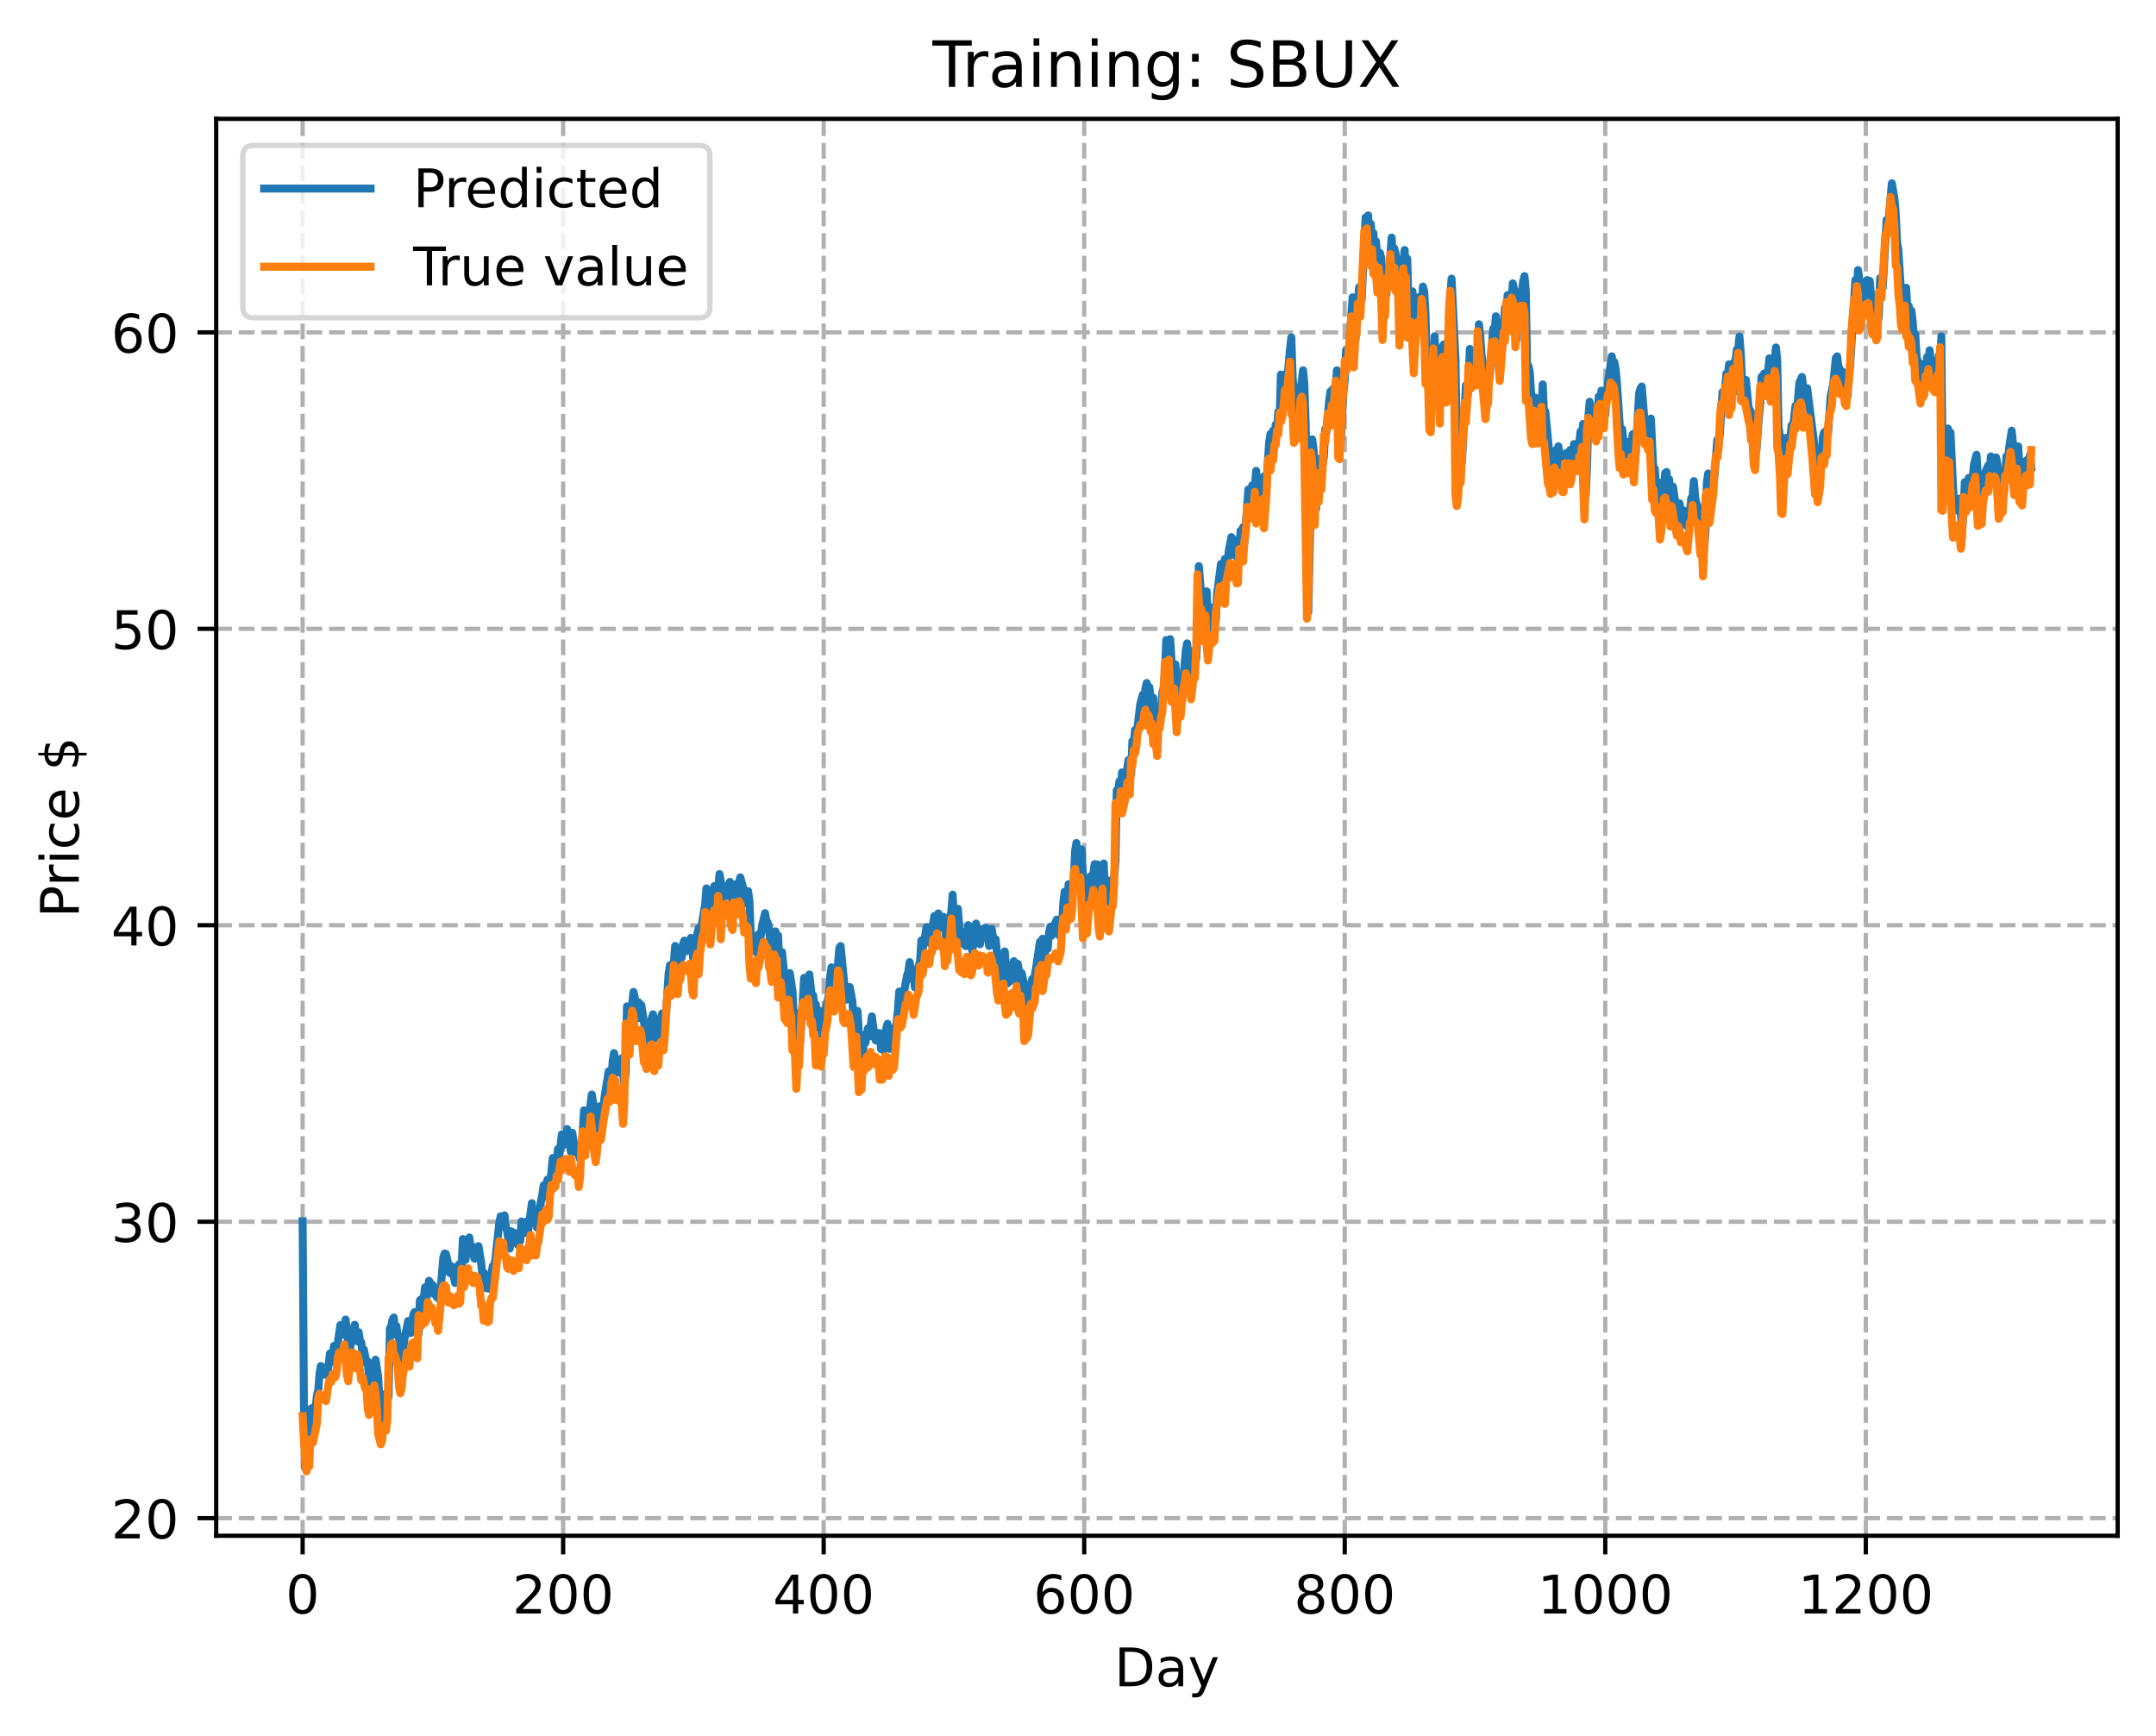 <?xml version="1.0" encoding="utf-8" standalone="no"?>
<!DOCTYPE svg PUBLIC "-//W3C//DTD SVG 1.1//EN"
  "http://www.w3.org/Graphics/SVG/1.1/DTD/svg11.dtd">
<!-- Created with matplotlib (https://matplotlib.org/) -->
<svg height="325.986pt" version="1.1" viewBox="0 0 404.923 325.986" width="404.923pt" xmlns="http://www.w3.org/2000/svg" xmlns:xlink="http://www.w3.org/1999/xlink">
 <defs>
  <style type="text/css">
*{stroke-linecap:butt;stroke-linejoin:round;}
  </style>
 </defs>
 <g id="figure_1">
  <g id="patch_1">
   <path d="M 0 325.986 
L 404.923 325.986 
L 404.923 0 
L 0 0 
z
" style="fill:#ffffff;"/>
  </g>
  <g id="axes_1">
   <g id="patch_2">
    <path d="M 40.603 288.43 
L 397.723 288.43 
L 397.723 22.318 
L 40.603 22.318 
z
" style="fill:#ffffff;"/>
   </g>
   <g id="matplotlib.axis_1">
    <g id="xtick_1">
     <g id="line2d_1">
      <path clip-path="url(#pf5a72309a3)" d="M 56.836 288.43 
L 56.836 22.318 
" style="fill:none;stroke:#b0b0b0;stroke-dasharray:2.96,1.28;stroke-dashoffset:0;stroke-width:0.8;"/>
     </g>
     <g id="line2d_2">
      <defs>
       <path d="M 0 0 
L 0 3.5 
" id="m3a252c11ae" style="stroke:#000000;stroke-width:0.8;"/>
      </defs>
      <g>
       <use style="stroke:#000000;stroke-width:0.8;" x="56.836" xlink:href="#m3a252c11ae" y="288.43"/>
      </g>
     </g>
     <g id="text_1">
      <!-- 0 -->
      <defs>
       <path d="M 31.781 66.406 
Q 24.172 66.406 20.328 58.906 
Q 16.5 51.422 16.5 36.375 
Q 16.5 21.391 20.328 13.891 
Q 24.172 6.391 31.781 6.391 
Q 39.453 6.391 43.281 13.891 
Q 47.125 21.391 47.125 36.375 
Q 47.125 51.422 43.281 58.906 
Q 39.453 66.406 31.781 66.406 
z
M 31.781 74.219 
Q 44.047 74.219 50.516 64.516 
Q 56.984 54.828 56.984 36.375 
Q 56.984 17.969 50.516 8.266 
Q 44.047 -1.422 31.781 -1.422 
Q 19.531 -1.422 13.062 8.266 
Q 6.594 17.969 6.594 36.375 
Q 6.594 54.828 13.062 64.516 
Q 19.531 74.219 31.781 74.219 
z
" id="DejaVuSans-48"/>
      </defs>
      <g transform="translate(53.655 303.029)scale(0.1 -0.1)">
       <use xlink:href="#DejaVuSans-48"/>
      </g>
     </g>
    </g>
    <g id="xtick_2">
     <g id="line2d_3">
      <path clip-path="url(#pf5a72309a3)" d="M 105.766 288.43 
L 105.766 22.318 
" style="fill:none;stroke:#b0b0b0;stroke-dasharray:2.96,1.28;stroke-dashoffset:0;stroke-width:0.8;"/>
     </g>
     <g id="line2d_4">
      <g>
       <use style="stroke:#000000;stroke-width:0.8;" x="105.766" xlink:href="#m3a252c11ae" y="288.43"/>
      </g>
     </g>
     <g id="text_2">
      <!-- 200 -->
      <defs>
       <path d="M 19.188 8.297 
L 53.609 8.297 
L 53.609 0 
L 7.328 0 
L 7.328 8.297 
Q 12.938 14.109 22.625 23.891 
Q 32.328 33.688 34.812 36.531 
Q 39.547 41.844 41.422 45.531 
Q 43.312 49.219 43.312 52.781 
Q 43.312 58.594 39.234 62.25 
Q 35.156 65.922 28.609 65.922 
Q 23.969 65.922 18.812 64.312 
Q 13.672 62.703 7.812 59.422 
L 7.812 69.391 
Q 13.766 71.781 18.938 73 
Q 24.125 74.219 28.422 74.219 
Q 39.75 74.219 46.484 68.547 
Q 53.219 62.891 53.219 53.422 
Q 53.219 48.922 51.531 44.891 
Q 49.859 40.875 45.406 35.406 
Q 44.188 33.984 37.641 27.219 
Q 31.109 20.453 19.188 8.297 
z
" id="DejaVuSans-50"/>
      </defs>
      <g transform="translate(96.223 303.029)scale(0.1 -0.1)">
       <use xlink:href="#DejaVuSans-50"/>
       <use x="63.623" xlink:href="#DejaVuSans-48"/>
       <use x="127.246" xlink:href="#DejaVuSans-48"/>
      </g>
     </g>
    </g>
    <g id="xtick_3">
     <g id="line2d_5">
      <path clip-path="url(#pf5a72309a3)" d="M 154.697 288.43 
L 154.697 22.318 
" style="fill:none;stroke:#b0b0b0;stroke-dasharray:2.96,1.28;stroke-dashoffset:0;stroke-width:0.8;"/>
     </g>
     <g id="line2d_6">
      <g>
       <use style="stroke:#000000;stroke-width:0.8;" x="154.697" xlink:href="#m3a252c11ae" y="288.43"/>
      </g>
     </g>
     <g id="text_3">
      <!-- 400 -->
      <defs>
       <path d="M 37.797 64.312 
L 12.891 25.391 
L 37.797 25.391 
z
M 35.203 72.906 
L 47.609 72.906 
L 47.609 25.391 
L 58.016 25.391 
L 58.016 17.188 
L 47.609 17.188 
L 47.609 0 
L 37.797 0 
L 37.797 17.188 
L 4.891 17.188 
L 4.891 26.703 
z
" id="DejaVuSans-52"/>
      </defs>
      <g transform="translate(145.153 303.029)scale(0.1 -0.1)">
       <use xlink:href="#DejaVuSans-52"/>
       <use x="63.623" xlink:href="#DejaVuSans-48"/>
       <use x="127.246" xlink:href="#DejaVuSans-48"/>
      </g>
     </g>
    </g>
    <g id="xtick_4">
     <g id="line2d_7">
      <path clip-path="url(#pf5a72309a3)" d="M 203.628 288.43 
L 203.628 22.318 
" style="fill:none;stroke:#b0b0b0;stroke-dasharray:2.96,1.28;stroke-dashoffset:0;stroke-width:0.8;"/>
     </g>
     <g id="line2d_8">
      <g>
       <use style="stroke:#000000;stroke-width:0.8;" x="203.628" xlink:href="#m3a252c11ae" y="288.43"/>
      </g>
     </g>
     <g id="text_4">
      <!-- 600 -->
      <defs>
       <path d="M 33.016 40.375 
Q 26.375 40.375 22.484 35.828 
Q 18.609 31.297 18.609 23.391 
Q 18.609 15.531 22.484 10.953 
Q 26.375 6.391 33.016 6.391 
Q 39.656 6.391 43.531 10.953 
Q 47.406 15.531 47.406 23.391 
Q 47.406 31.297 43.531 35.828 
Q 39.656 40.375 33.016 40.375 
z
M 52.594 71.297 
L 52.594 62.312 
Q 48.875 64.062 45.094 64.984 
Q 41.312 65.922 37.594 65.922 
Q 27.828 65.922 22.672 59.328 
Q 17.531 52.734 16.797 39.406 
Q 19.672 43.656 24.016 45.922 
Q 28.375 48.188 33.594 48.188 
Q 44.578 48.188 50.953 41.516 
Q 57.328 34.859 57.328 23.391 
Q 57.328 12.156 50.688 5.359 
Q 44.047 -1.422 33.016 -1.422 
Q 20.359 -1.422 13.672 8.266 
Q 6.984 17.969 6.984 36.375 
Q 6.984 53.656 15.188 63.938 
Q 23.391 74.219 37.203 74.219 
Q 40.922 74.219 44.703 73.484 
Q 48.484 72.75 52.594 71.297 
z
" id="DejaVuSans-54"/>
      </defs>
      <g transform="translate(194.084 303.029)scale(0.1 -0.1)">
       <use xlink:href="#DejaVuSans-54"/>
       <use x="63.623" xlink:href="#DejaVuSans-48"/>
       <use x="127.246" xlink:href="#DejaVuSans-48"/>
      </g>
     </g>
    </g>
    <g id="xtick_5">
     <g id="line2d_9">
      <path clip-path="url(#pf5a72309a3)" d="M 252.558 288.43 
L 252.558 22.318 
" style="fill:none;stroke:#b0b0b0;stroke-dasharray:2.96,1.28;stroke-dashoffset:0;stroke-width:0.8;"/>
     </g>
     <g id="line2d_10">
      <g>
       <use style="stroke:#000000;stroke-width:0.8;" x="252.558" xlink:href="#m3a252c11ae" y="288.43"/>
      </g>
     </g>
     <g id="text_5">
      <!-- 800 -->
      <defs>
       <path d="M 31.781 34.625 
Q 24.75 34.625 20.719 30.859 
Q 16.703 27.094 16.703 20.516 
Q 16.703 13.922 20.719 10.156 
Q 24.75 6.391 31.781 6.391 
Q 38.812 6.391 42.859 10.172 
Q 46.922 13.969 46.922 20.516 
Q 46.922 27.094 42.891 30.859 
Q 38.875 34.625 31.781 34.625 
z
M 21.922 38.812 
Q 15.578 40.375 12.031 44.719 
Q 8.5 49.078 8.5 55.328 
Q 8.5 64.062 14.719 69.141 
Q 20.953 74.219 31.781 74.219 
Q 42.672 74.219 48.875 69.141 
Q 55.078 64.062 55.078 55.328 
Q 55.078 49.078 51.531 44.719 
Q 48 40.375 41.703 38.812 
Q 48.828 37.156 52.797 32.312 
Q 56.781 27.484 56.781 20.516 
Q 56.781 9.906 50.312 4.234 
Q 43.844 -1.422 31.781 -1.422 
Q 19.734 -1.422 13.25 4.234 
Q 6.781 9.906 6.781 20.516 
Q 6.781 27.484 10.781 32.312 
Q 14.797 37.156 21.922 38.812 
z
M 18.312 54.391 
Q 18.312 48.734 21.844 45.562 
Q 25.391 42.391 31.781 42.391 
Q 38.141 42.391 41.719 45.562 
Q 45.312 48.734 45.312 54.391 
Q 45.312 60.062 41.719 63.234 
Q 38.141 66.406 31.781 66.406 
Q 25.391 66.406 21.844 63.234 
Q 18.312 60.062 18.312 54.391 
z
" id="DejaVuSans-56"/>
      </defs>
      <g transform="translate(243.015 303.029)scale(0.1 -0.1)">
       <use xlink:href="#DejaVuSans-56"/>
       <use x="63.623" xlink:href="#DejaVuSans-48"/>
       <use x="127.246" xlink:href="#DejaVuSans-48"/>
      </g>
     </g>
    </g>
    <g id="xtick_6">
     <g id="line2d_11">
      <path clip-path="url(#pf5a72309a3)" d="M 301.489 288.43 
L 301.489 22.318 
" style="fill:none;stroke:#b0b0b0;stroke-dasharray:2.96,1.28;stroke-dashoffset:0;stroke-width:0.8;"/>
     </g>
     <g id="line2d_12">
      <g>
       <use style="stroke:#000000;stroke-width:0.8;" x="301.489" xlink:href="#m3a252c11ae" y="288.43"/>
      </g>
     </g>
     <g id="text_6">
      <!-- 1000 -->
      <defs>
       <path d="M 12.406 8.297 
L 28.516 8.297 
L 28.516 63.922 
L 10.984 60.406 
L 10.984 69.391 
L 28.422 72.906 
L 38.281 72.906 
L 38.281 8.297 
L 54.391 8.297 
L 54.391 0 
L 12.406 0 
z
" id="DejaVuSans-49"/>
      </defs>
      <g transform="translate(288.764 303.029)scale(0.1 -0.1)">
       <use xlink:href="#DejaVuSans-49"/>
       <use x="63.623" xlink:href="#DejaVuSans-48"/>
       <use x="127.246" xlink:href="#DejaVuSans-48"/>
       <use x="190.869" xlink:href="#DejaVuSans-48"/>
      </g>
     </g>
    </g>
    <g id="xtick_7">
     <g id="line2d_13">
      <path clip-path="url(#pf5a72309a3)" d="M 350.419 288.43 
L 350.419 22.318 
" style="fill:none;stroke:#b0b0b0;stroke-dasharray:2.96,1.28;stroke-dashoffset:0;stroke-width:0.8;"/>
     </g>
     <g id="line2d_14">
      <g>
       <use style="stroke:#000000;stroke-width:0.8;" x="350.419" xlink:href="#m3a252c11ae" y="288.43"/>
      </g>
     </g>
     <g id="text_7">
      <!-- 1200 -->
      <g transform="translate(337.694 303.029)scale(0.1 -0.1)">
       <use xlink:href="#DejaVuSans-49"/>
       <use x="63.623" xlink:href="#DejaVuSans-50"/>
       <use x="127.246" xlink:href="#DejaVuSans-48"/>
       <use x="190.869" xlink:href="#DejaVuSans-48"/>
      </g>
     </g>
    </g>
    <g id="text_8">
     <!-- Day -->
     <defs>
      <path d="M 19.672 64.797 
L 19.672 8.109 
L 31.594 8.109 
Q 46.688 8.109 53.688 14.938 
Q 60.688 21.781 60.688 36.531 
Q 60.688 51.172 53.688 57.984 
Q 46.688 64.797 31.594 64.797 
z
M 9.812 72.906 
L 30.078 72.906 
Q 51.266 72.906 61.172 64.094 
Q 71.094 55.281 71.094 36.531 
Q 71.094 17.672 61.125 8.828 
Q 51.172 0 30.078 0 
L 9.812 0 
z
" id="DejaVuSans-68"/>
      <path d="M 34.281 27.484 
Q 23.391 27.484 19.188 25 
Q 14.984 22.516 14.984 16.5 
Q 14.984 11.719 18.141 8.906 
Q 21.297 6.109 26.703 6.109 
Q 34.188 6.109 38.703 11.406 
Q 43.219 16.703 43.219 25.484 
L 43.219 27.484 
z
M 52.203 31.203 
L 52.203 0 
L 43.219 0 
L 43.219 8.297 
Q 40.141 3.328 35.547 0.953 
Q 30.953 -1.422 24.312 -1.422 
Q 15.922 -1.422 10.953 3.297 
Q 6 8.016 6 15.922 
Q 6 25.141 12.172 29.828 
Q 18.359 34.516 30.609 34.516 
L 43.219 34.516 
L 43.219 35.406 
Q 43.219 41.609 39.141 45 
Q 35.062 48.391 27.688 48.391 
Q 23 48.391 18.547 47.266 
Q 14.109 46.141 10.016 43.891 
L 10.016 52.203 
Q 14.938 54.109 19.578 55.047 
Q 24.219 56 28.609 56 
Q 40.484 56 46.344 49.844 
Q 52.203 43.703 52.203 31.203 
z
" id="DejaVuSans-97"/>
      <path d="M 32.172 -5.078 
Q 28.375 -14.844 24.75 -17.812 
Q 21.141 -20.797 15.094 -20.797 
L 7.906 -20.797 
L 7.906 -13.281 
L 13.188 -13.281 
Q 16.891 -13.281 18.938 -11.516 
Q 21 -9.766 23.484 -3.219 
L 25.094 0.875 
L 2.984 54.688 
L 12.5 54.688 
L 29.594 11.922 
L 46.688 54.688 
L 56.203 54.688 
z
" id="DejaVuSans-121"/>
     </defs>
     <g transform="translate(209.29 316.707)scale(0.1 -0.1)">
      <use xlink:href="#DejaVuSans-68"/>
      <use x="77.002" xlink:href="#DejaVuSans-97"/>
      <use x="138.281" xlink:href="#DejaVuSans-121"/>
     </g>
    </g>
   </g>
   <g id="matplotlib.axis_2">
    <g id="ytick_1">
     <g id="line2d_15">
      <path clip-path="url(#pf5a72309a3)" d="M 40.603 285.131 
L 397.723 285.131 
" style="fill:none;stroke:#b0b0b0;stroke-dasharray:2.96,1.28;stroke-dashoffset:0;stroke-width:0.8;"/>
     </g>
     <g id="line2d_16">
      <defs>
       <path d="M 0 0 
L -3.5 0 
" id="m8c6bfb6691" style="stroke:#000000;stroke-width:0.8;"/>
      </defs>
      <g>
       <use style="stroke:#000000;stroke-width:0.8;" x="40.603" xlink:href="#m8c6bfb6691" y="285.131"/>
      </g>
     </g>
     <g id="text_9">
      <!-- 20 -->
      <g transform="translate(20.878 288.931)scale(0.1 -0.1)">
       <use xlink:href="#DejaVuSans-50"/>
       <use x="63.623" xlink:href="#DejaVuSans-48"/>
      </g>
     </g>
    </g>
    <g id="ytick_2">
     <g id="line2d_17">
      <path clip-path="url(#pf5a72309a3)" d="M 40.603 229.453 
L 397.723 229.453 
" style="fill:none;stroke:#b0b0b0;stroke-dasharray:2.96,1.28;stroke-dashoffset:0;stroke-width:0.8;"/>
     </g>
     <g id="line2d_18">
      <g>
       <use style="stroke:#000000;stroke-width:0.8;" x="40.603" xlink:href="#m8c6bfb6691" y="229.453"/>
      </g>
     </g>
     <g id="text_10">
      <!-- 30 -->
      <defs>
       <path d="M 40.578 39.312 
Q 47.656 37.797 51.625 33 
Q 55.609 28.219 55.609 21.188 
Q 55.609 10.406 48.188 4.484 
Q 40.766 -1.422 27.094 -1.422 
Q 22.516 -1.422 17.656 -0.516 
Q 12.797 0.391 7.625 2.203 
L 7.625 11.719 
Q 11.719 9.328 16.594 8.109 
Q 21.484 6.891 26.812 6.891 
Q 36.078 6.891 40.938 10.547 
Q 45.797 14.203 45.797 21.188 
Q 45.797 27.641 41.281 31.266 
Q 36.766 34.906 28.719 34.906 
L 20.219 34.906 
L 20.219 43.016 
L 29.109 43.016 
Q 36.375 43.016 40.234 45.922 
Q 44.094 48.828 44.094 54.297 
Q 44.094 59.906 40.109 62.906 
Q 36.141 65.922 28.719 65.922 
Q 24.656 65.922 20.016 65.031 
Q 15.375 64.156 9.812 62.312 
L 9.812 71.094 
Q 15.438 72.656 20.344 73.438 
Q 25.25 74.219 29.594 74.219 
Q 40.828 74.219 47.359 69.109 
Q 53.906 64.016 53.906 55.328 
Q 53.906 49.266 50.438 45.094 
Q 46.969 40.922 40.578 39.312 
z
" id="DejaVuSans-51"/>
      </defs>
      <g transform="translate(20.878 233.252)scale(0.1 -0.1)">
       <use xlink:href="#DejaVuSans-51"/>
       <use x="63.623" xlink:href="#DejaVuSans-48"/>
      </g>
     </g>
    </g>
    <g id="ytick_3">
     <g id="line2d_19">
      <path clip-path="url(#pf5a72309a3)" d="M 40.603 173.775 
L 397.723 173.775 
" style="fill:none;stroke:#b0b0b0;stroke-dasharray:2.96,1.28;stroke-dashoffset:0;stroke-width:0.8;"/>
     </g>
     <g id="line2d_20">
      <g>
       <use style="stroke:#000000;stroke-width:0.8;" x="40.603" xlink:href="#m8c6bfb6691" y="173.775"/>
      </g>
     </g>
     <g id="text_11">
      <!-- 40 -->
      <g transform="translate(20.878 177.574)scale(0.1 -0.1)">
       <use xlink:href="#DejaVuSans-52"/>
       <use x="63.623" xlink:href="#DejaVuSans-48"/>
      </g>
     </g>
    </g>
    <g id="ytick_4">
     <g id="line2d_21">
      <path clip-path="url(#pf5a72309a3)" d="M 40.603 118.097 
L 397.723 118.097 
" style="fill:none;stroke:#b0b0b0;stroke-dasharray:2.96,1.28;stroke-dashoffset:0;stroke-width:0.8;"/>
     </g>
     <g id="line2d_22">
      <g>
       <use style="stroke:#000000;stroke-width:0.8;" x="40.603" xlink:href="#m8c6bfb6691" y="118.097"/>
      </g>
     </g>
     <g id="text_12">
      <!-- 50 -->
      <defs>
       <path d="M 10.797 72.906 
L 49.516 72.906 
L 49.516 64.594 
L 19.828 64.594 
L 19.828 46.734 
Q 21.969 47.469 24.109 47.828 
Q 26.266 48.188 28.422 48.188 
Q 40.625 48.188 47.75 41.5 
Q 54.891 34.812 54.891 23.391 
Q 54.891 11.625 47.562 5.094 
Q 40.234 -1.422 26.906 -1.422 
Q 22.312 -1.422 17.547 -0.641 
Q 12.797 0.141 7.719 1.703 
L 7.719 11.625 
Q 12.109 9.234 16.797 8.062 
Q 21.484 6.891 26.703 6.891 
Q 35.156 6.891 40.078 11.328 
Q 45.016 15.766 45.016 23.391 
Q 45.016 31 40.078 35.438 
Q 35.156 39.891 26.703 39.891 
Q 22.75 39.891 18.812 39.016 
Q 14.891 38.141 10.797 36.281 
z
" id="DejaVuSans-53"/>
      </defs>
      <g transform="translate(20.878 121.896)scale(0.1 -0.1)">
       <use xlink:href="#DejaVuSans-53"/>
       <use x="63.623" xlink:href="#DejaVuSans-48"/>
      </g>
     </g>
    </g>
    <g id="ytick_5">
     <g id="line2d_23">
      <path clip-path="url(#pf5a72309a3)" d="M 40.603 62.418 
L 397.723 62.418 
" style="fill:none;stroke:#b0b0b0;stroke-dasharray:2.96,1.28;stroke-dashoffset:0;stroke-width:0.8;"/>
     </g>
     <g id="line2d_24">
      <g>
       <use style="stroke:#000000;stroke-width:0.8;" x="40.603" xlink:href="#m8c6bfb6691" y="62.418"/>
      </g>
     </g>
     <g id="text_13">
      <!-- 60 -->
      <g transform="translate(20.878 66.218)scale(0.1 -0.1)">
       <use xlink:href="#DejaVuSans-54"/>
       <use x="63.623" xlink:href="#DejaVuSans-48"/>
      </g>
     </g>
    </g>
    <g id="text_14">
     <!-- Price $ -->
     <defs>
      <path d="M 19.672 64.797 
L 19.672 37.406 
L 32.078 37.406 
Q 38.969 37.406 42.719 40.969 
Q 46.484 44.531 46.484 51.125 
Q 46.484 57.672 42.719 61.234 
Q 38.969 64.797 32.078 64.797 
z
M 9.812 72.906 
L 32.078 72.906 
Q 44.344 72.906 50.609 67.359 
Q 56.891 61.812 56.891 51.125 
Q 56.891 40.328 50.609 34.812 
Q 44.344 29.297 32.078 29.297 
L 19.672 29.297 
L 19.672 0 
L 9.812 0 
z
" id="DejaVuSans-80"/>
      <path d="M 41.109 46.297 
Q 39.594 47.172 37.812 47.578 
Q 36.031 48 33.891 48 
Q 26.266 48 22.188 43.047 
Q 18.109 38.094 18.109 28.812 
L 18.109 0 
L 9.078 0 
L 9.078 54.688 
L 18.109 54.688 
L 18.109 46.188 
Q 20.953 51.172 25.484 53.578 
Q 30.031 56 36.531 56 
Q 37.453 56 38.578 55.875 
Q 39.703 55.766 41.062 55.516 
z
" id="DejaVuSans-114"/>
      <path d="M 9.422 54.688 
L 18.406 54.688 
L 18.406 0 
L 9.422 0 
z
M 9.422 75.984 
L 18.406 75.984 
L 18.406 64.594 
L 9.422 64.594 
z
" id="DejaVuSans-105"/>
      <path d="M 48.781 52.594 
L 48.781 44.188 
Q 44.969 46.297 41.141 47.344 
Q 37.312 48.391 33.406 48.391 
Q 24.656 48.391 19.812 42.844 
Q 14.984 37.312 14.984 27.297 
Q 14.984 17.281 19.812 11.734 
Q 24.656 6.203 33.406 6.203 
Q 37.312 6.203 41.141 7.25 
Q 44.969 8.297 48.781 10.406 
L 48.781 2.094 
Q 45.016 0.344 40.984 -0.531 
Q 36.969 -1.422 32.422 -1.422 
Q 20.062 -1.422 12.781 6.344 
Q 5.516 14.109 5.516 27.297 
Q 5.516 40.672 12.859 48.328 
Q 20.219 56 33.016 56 
Q 37.156 56 41.109 55.141 
Q 45.062 54.297 48.781 52.594 
z
" id="DejaVuSans-99"/>
      <path d="M 56.203 29.594 
L 56.203 25.203 
L 14.891 25.203 
Q 15.484 15.922 20.484 11.062 
Q 25.484 6.203 34.422 6.203 
Q 39.594 6.203 44.453 7.469 
Q 49.312 8.734 54.109 11.281 
L 54.109 2.781 
Q 49.266 0.734 44.188 -0.344 
Q 39.109 -1.422 33.891 -1.422 
Q 20.797 -1.422 13.156 6.188 
Q 5.516 13.812 5.516 26.812 
Q 5.516 40.234 12.766 48.109 
Q 20.016 56 32.328 56 
Q 43.359 56 49.781 48.891 
Q 56.203 41.797 56.203 29.594 
z
M 47.219 32.234 
Q 47.125 39.594 43.094 43.984 
Q 39.062 48.391 32.422 48.391 
Q 24.906 48.391 20.391 44.141 
Q 15.875 39.891 15.188 32.172 
z
" id="DejaVuSans-101"/>
      <path id="DejaVuSans-32"/>
      <path d="M 33.797 -14.703 
L 28.906 -14.703 
L 28.859 0 
Q 23.734 0.094 18.609 1.188 
Q 13.484 2.297 8.297 4.5 
L 8.297 13.281 
Q 13.281 10.156 18.375 8.562 
Q 23.484 6.984 28.906 6.938 
L 28.906 29.203 
Q 18.109 30.953 13.203 35.156 
Q 8.297 39.359 8.297 46.688 
Q 8.297 54.641 13.625 59.219 
Q 18.953 63.812 28.906 64.5 
L 28.906 75.984 
L 33.797 75.984 
L 33.797 64.656 
Q 38.328 64.453 42.578 63.688 
Q 46.828 62.938 50.875 61.625 
L 50.875 53.078 
Q 46.828 55.125 42.547 56.25 
Q 38.281 57.375 33.797 57.562 
L 33.797 36.719 
Q 44.875 35.016 50.094 30.609 
Q 55.328 26.219 55.328 18.609 
Q 55.328 10.359 49.781 5.594 
Q 44.234 0.828 33.797 0.094 
z
M 28.906 37.594 
L 28.906 57.625 
Q 23.25 56.984 20.266 54.391 
Q 17.281 51.812 17.281 47.516 
Q 17.281 43.312 20.031 40.969 
Q 22.797 38.625 28.906 37.594 
z
M 33.797 28.219 
L 33.797 7.078 
Q 39.984 7.906 43.141 10.594 
Q 46.297 13.281 46.297 17.672 
Q 46.297 21.969 43.281 24.5 
Q 40.281 27.047 33.797 28.219 
z
" id="DejaVuSans-36"/>
     </defs>
     <g transform="translate(14.798 172.342)rotate(-90)scale(0.1 -0.1)">
      <use xlink:href="#DejaVuSans-80"/>
      <use x="58.553" xlink:href="#DejaVuSans-114"/>
      <use x="99.666" xlink:href="#DejaVuSans-105"/>
      <use x="127.449" xlink:href="#DejaVuSans-99"/>
      <use x="182.43" xlink:href="#DejaVuSans-101"/>
      <use x="243.953" xlink:href="#DejaVuSans-32"/>
      <use x="275.74" xlink:href="#DejaVuSans-36"/>
     </g>
    </g>
   </g>
   <g id="line2d_25">
    <path clip-path="url(#pf5a72309a3)" d="M 56.836 229.366 
L 57.081 263.797 
L 57.325 275.74 
L 57.814 274.378 
L 58.059 269.292 
L 58.304 268.333 
L 58.548 264.455 
L 58.793 266.189 
L 59.038 266.708 
L 59.527 262.002 
L 59.772 261.12 
L 60.016 257.945 
L 60.261 256.557 
L 60.75 258.14 
L 60.995 256.966 
L 61.24 256.807 
L 61.484 258.344 
L 61.974 254.181 
L 62.463 255.728 
L 62.708 252.791 
L 62.952 253.639 
L 63.197 253.829 
L 63.931 248.841 
L 64.175 250.503 
L 64.42 250.65 
L 64.909 247.827 
L 65.643 254.354 
L 66.133 249.863 
L 66.377 249.784 
L 66.622 248.802 
L 66.867 250.989 
L 67.111 251.926 
L 67.356 250.19 
L 67.601 251.894 
L 67.845 252.088 
L 68.09 254.241 
L 68.335 253.453 
L 68.824 256.025 
L 69.069 255.685 
L 69.313 258.737 
L 69.558 260.272 
L 70.047 258.528 
L 70.292 258.165 
L 70.536 255.362 
L 71.026 258.622 
L 71.27 263.063 
L 71.76 266.611 
L 72.004 264.794 
L 72.249 261.867 
L 72.494 264.211 
L 72.738 263.47 
L 72.983 262.157 
L 73.228 249.456 
L 73.472 249.172 
L 73.717 247.807 
L 73.962 247.441 
L 74.206 250.653 
L 74.451 249.043 
L 74.696 250.842 
L 74.94 251.237 
L 75.185 254.382 
L 75.429 255.64 
L 75.674 254.063 
L 75.919 251.697 
L 76.653 248.1 
L 77.142 250.368 
L 77.631 246.863 
L 77.876 246.425 
L 78.61 250.535 
L 78.855 244.232 
L 79.099 244.013 
L 79.344 245.597 
L 79.833 241.767 
L 80.078 244.068 
L 80.567 240.545 
L 81.056 241.34 
L 81.301 241.362 
L 81.546 243.05 
L 81.79 242.253 
L 82.035 243.627 
L 82.28 242.279 
L 82.524 244.067 
L 82.769 241.966 
L 83.258 236.181 
L 83.503 235.419 
L 83.748 235.491 
L 83.992 236.562 
L 84.482 239.102 
L 84.726 237.766 
L 84.971 238.998 
L 85.216 239.645 
L 85.46 240.963 
L 85.95 238.069 
L 86.194 237.465 
L 86.439 239.432 
L 86.684 238.205 
L 86.928 232.707 
L 87.417 236.632 
L 87.662 234.743 
L 87.907 234.474 
L 88.151 232.416 
L 88.396 234.586 
L 88.641 234.047 
L 88.885 235.679 
L 89.13 236.41 
L 89.375 234.39 
L 89.619 235.428 
L 89.864 234.044 
L 90.353 237.08 
L 90.598 239.551 
L 90.843 239.009 
L 91.087 241.548 
L 91.332 241.937 
L 91.577 239.961 
L 91.821 242.047 
L 92.066 241.45 
L 92.311 239.047 
L 92.555 237.764 
L 92.8 237.921 
L 93.044 236.433 
L 93.778 229.632 
L 94.023 228.435 
L 94.512 229.525 
L 94.757 228.258 
L 95.002 230.496 
L 95.246 231.179 
L 95.736 234.506 
L 95.98 231.239 
L 96.225 232.786 
L 96.47 231.495 
L 96.714 233.283 
L 96.959 232.261 
L 97.204 233.758 
L 97.448 231.633 
L 97.693 233.12 
L 97.938 229.413 
L 98.182 230.221 
L 98.427 229.611 
L 98.672 231.578 
L 98.916 229.412 
L 99.161 231.356 
L 99.895 225.978 
L 100.139 229.522 
L 100.384 227.867 
L 100.873 230.591 
L 101.607 225.592 
L 101.852 224.395 
L 102.097 222.633 
L 102.341 224.773 
L 102.586 222.405 
L 102.831 221.542 
L 103.075 223.704 
L 103.32 222.569 
L 103.809 217.496 
L 104.054 218.811 
L 104.299 217.402 
L 104.543 218.07 
L 104.788 215.811 
L 105.032 217.268 
L 105.522 213.041 
L 105.766 215.076 
L 106.011 213.036 
L 106.256 214.052 
L 106.5 212.043 
L 106.745 213.205 
L 107.234 216.398 
L 107.479 212.748 
L 107.724 214.46 
L 107.968 214.834 
L 108.213 216.479 
L 108.458 215.276 
L 108.702 217.034 
L 108.947 217.697 
L 109.192 217.001 
L 109.681 208.543 
L 110.17 211.592 
L 110.415 208.569 
L 110.66 209.339 
L 111.149 205.558 
L 111.393 207.063 
L 112.127 213.912 
L 112.617 207.781 
L 113.106 209.51 
L 113.595 205.641 
L 114.329 201.194 
L 114.819 202.569 
L 115.063 199.349 
L 115.308 197.784 
L 115.553 198.96 
L 115.797 199.268 
L 116.042 201.458 
L 116.531 199.207 
L 116.776 198.775 
L 117.265 204.115 
L 117.51 201.296 
L 117.754 189.017 
L 117.999 190.961 
L 118.488 193.273 
L 118.733 188.521 
L 118.978 186.287 
L 119.222 187.355 
L 119.712 191.298 
L 119.956 188.259 
L 120.201 189.579 
L 120.446 188.76 
L 121.669 196.628 
L 121.914 194.377 
L 122.158 193.806 
L 122.403 191.265 
L 122.648 190.497 
L 122.892 191.892 
L 123.137 195.039 
L 123.626 192.428 
L 123.871 194.375 
L 124.115 191.415 
L 124.36 190.332 
L 124.849 192.281 
L 125.094 190.278 
L 125.583 182.797 
L 125.828 181.282 
L 126.073 182.784 
L 126.317 182.718 
L 126.562 180.706 
L 126.807 177.66 
L 127.051 179.66 
L 127.296 180.286 
L 127.541 182.264 
L 127.785 179.149 
L 128.03 179.872 
L 128.275 177.336 
L 128.519 176.671 
L 128.764 178.692 
L 129.008 176.886 
L 129.253 176.932 
L 129.498 178.278 
L 129.742 176.155 
L 130.476 182.427 
L 130.721 177.616 
L 130.966 175.31 
L 131.21 174.351 
L 131.455 178.072 
L 131.7 174.285 
L 132.434 169.831 
L 132.678 166.854 
L 133.168 171.422 
L 133.412 169.122 
L 133.657 171.851 
L 134.146 166.413 
L 134.391 166.927 
L 134.636 168.074 
L 134.88 167.062 
L 135.125 164.155 
L 135.369 165.472 
L 135.614 169.585 
L 135.859 166.548 
L 136.103 167.136 
L 136.348 168.269 
L 136.593 166.306 
L 136.837 167.129 
L 137.082 165.632 
L 137.571 169.526 
L 137.816 170.341 
L 138.061 166.082 
L 138.305 166.373 
L 138.55 168.206 
L 138.795 165.898 
L 139.039 164.784 
L 139.529 166.601 
L 140.018 169.605 
L 140.263 168.876 
L 140.507 167.369 
L 140.752 169.268 
L 140.996 175.093 
L 141.241 177.679 
L 141.486 176.83 
L 141.73 178.483 
L 141.975 177.329 
L 142.22 179.065 
L 142.464 175.468 
L 142.709 176.866 
L 143.198 173.573 
L 143.688 171.501 
L 143.932 172.931 
L 144.177 173.241 
L 144.422 174.44 
L 144.666 176.791 
L 144.911 177.88 
L 145.156 179.968 
L 145.645 174.928 
L 145.89 176.704 
L 146.134 175.7 
L 146.379 181.147 
L 146.624 180.256 
L 146.868 178.816 
L 147.602 185.778 
L 147.847 186.506 
L 148.091 188.225 
L 148.336 182.764 
L 148.825 185.999 
L 149.07 190.784 
L 149.315 190.19 
L 149.804 197.16 
L 150.049 194.022 
L 150.293 195.541 
L 151.027 183.65 
L 151.517 186.152 
L 151.761 183.961 
L 152.006 183.023 
L 152.495 187.478 
L 152.74 186.97 
L 152.984 189.205 
L 153.229 188.618 
L 153.474 192.965 
L 153.963 189.846 
L 154.452 195.352 
L 154.697 192 
L 154.942 192.549 
L 155.186 189.156 
L 155.676 186.798 
L 155.92 183.367 
L 156.165 181.672 
L 156.41 184.112 
L 156.899 185.617 
L 157.144 183.96 
L 157.633 178.041 
L 157.878 177.683 
L 158.856 187.781 
L 159.101 186.587 
L 159.345 187.465 
L 159.59 185.376 
L 160.079 187.967 
L 160.569 194.439 
L 161.058 189.867 
L 161.547 198.109 
L 161.792 196.887 
L 162.037 198.404 
L 162.281 194.41 
L 162.526 195.891 
L 163.015 193.118 
L 163.26 194.646 
L 163.749 190.887 
L 164.239 194.69 
L 164.483 195.416 
L 164.728 193.983 
L 164.972 194.475 
L 165.217 194.043 
L 165.462 197.033 
L 165.706 196.568 
L 165.951 197.286 
L 166.196 195.79 
L 166.44 193.176 
L 166.685 192.281 
L 167.174 197 
L 167.419 193.818 
L 167.664 193.117 
L 167.908 195.341 
L 168.153 194.437 
L 168.642 189.736 
L 168.887 186.224 
L 169.376 188.621 
L 170.355 183.204 
L 170.6 182.478 
L 170.844 180.695 
L 171.333 183.853 
L 171.578 183.07 
L 171.823 185.46 
L 172.312 182.216 
L 172.801 180.533 
L 173.046 176.616 
L 173.291 178.312 
L 174.025 174.136 
L 174.269 175.268 
L 174.514 175.667 
L 174.759 177.197 
L 175.248 173.398 
L 175.493 172.037 
L 175.737 173.505 
L 175.982 174.212 
L 176.227 171.547 
L 176.471 173.96 
L 176.716 173.959 
L 176.96 174.278 
L 177.205 172.181 
L 177.45 172.888 
L 177.694 176.484 
L 177.939 174.413 
L 178.184 175.906 
L 178.428 172.498 
L 178.673 171.142 
L 178.918 168.035 
L 179.162 173.098 
L 179.407 173.637 
L 179.896 170.674 
L 180.386 176.785 
L 180.63 174.968 
L 180.875 177.256 
L 181.12 176.435 
L 181.364 177.695 
L 181.854 173.751 
L 182.343 176.518 
L 182.588 178.544 
L 182.832 177.194 
L 183.321 173.449 
L 183.566 174.516 
L 184.055 177.345 
L 184.3 174.874 
L 184.545 175.308 
L 184.789 174.341 
L 185.034 175.218 
L 185.279 174.285 
L 185.768 177.66 
L 186.013 176.619 
L 186.257 174.462 
L 186.747 177.601 
L 186.991 176.383 
L 187.725 183.589 
L 187.97 182.547 
L 188.459 179.688 
L 188.704 178.699 
L 189.193 184.71 
L 189.438 181.625 
L 189.682 184.305 
L 189.927 182.324 
L 190.172 181.826 
L 190.416 180.517 
L 190.906 184.319 
L 191.15 181.024 
L 191.395 182.417 
L 191.64 185.462 
L 191.884 182.758 
L 192.374 184.969 
L 192.618 189.563 
L 192.863 188.524 
L 193.108 190.343 
L 193.352 189.957 
L 193.597 185.998 
L 193.842 183.874 
L 194.086 184.688 
L 194.575 181.859 
L 195.309 176.887 
L 195.554 178.139 
L 195.799 176.313 
L 196.043 181.006 
L 196.288 178.689 
L 196.533 177.566 
L 196.777 178.179 
L 197.022 175.175 
L 197.267 174.034 
L 197.511 175.732 
L 197.756 174.273 
L 198.49 172.708 
L 198.979 175.766 
L 199.469 173.465 
L 199.713 169.458 
L 199.958 167.45 
L 200.447 170.084 
L 200.692 166.064 
L 201.181 168.498 
L 201.426 167.796 
L 201.67 165.465 
L 201.915 159.842 
L 202.16 158.321 
L 202.404 161.502 
L 202.649 162.008 
L 202.894 160.224 
L 203.138 159.516 
L 203.628 169.554 
L 203.872 166.633 
L 204.362 170.097 
L 204.851 164.539 
L 205.096 165.893 
L 205.585 162.291 
L 205.83 164.116 
L 206.074 162.348 
L 206.319 164.482 
L 206.563 169.078 
L 206.808 170.869 
L 207.297 162.176 
L 207.542 168.674 
L 207.787 167.81 
L 208.031 165.325 
L 208.521 169.748 
L 209.01 165.396 
L 209.255 164.727 
L 209.499 161.695 
L 209.744 148.412 
L 209.989 148.736 
L 210.233 146.741 
L 210.478 148.549 
L 210.723 145.068 
L 210.967 148.364 
L 211.212 147.644 
L 211.946 142.741 
L 212.191 144.697 
L 212.435 145.52 
L 212.68 139.171 
L 212.924 140.088 
L 213.169 137.105 
L 213.414 138.615 
L 214.148 132.252 
L 214.637 130.451 
L 214.882 132.146 
L 215.126 129.321 
L 215.371 128.278 
L 215.616 131.05 
L 215.86 129.055 
L 216.35 133.331 
L 216.594 131.041 
L 216.839 134.783 
L 217.084 132.978 
L 217.573 137.177 
L 217.818 133.181 
L 218.062 133.626 
L 218.307 130.067 
L 218.551 129.271 
L 218.796 126.212 
L 219.041 120.207 
L 219.53 121.904 
L 219.775 120.04 
L 220.264 127.913 
L 220.509 128.301 
L 220.753 124.788 
L 221.243 132.191 
L 221.487 129.773 
L 221.732 128.516 
L 221.977 130.454 
L 222.711 122.196 
L 222.955 120.827 
L 223.2 123.395 
L 223.445 123.628 
L 223.689 122.298 
L 223.934 126.375 
L 224.423 122.81 
L 224.668 123.821 
L 224.912 118.546 
L 225.157 106.328 
L 225.646 112.395 
L 225.891 110.966 
L 226.136 115.733 
L 226.625 111.071 
L 226.87 116.609 
L 227.114 119.34 
L 227.359 117.504 
L 227.604 114.088 
L 227.848 116.453 
L 228.093 115.483 
L 228.338 116.562 
L 228.582 111.576 
L 229.316 105.906 
L 229.561 108.854 
L 230.05 104.975 
L 230.295 108.66 
L 230.784 103.382 
L 231.273 100.861 
L 231.518 103.744 
L 231.763 101.354 
L 232.007 104.372 
L 232.252 101.811 
L 232.497 104.921 
L 232.741 104.223 
L 232.986 99.687 
L 233.231 100.275 
L 233.475 99.001 
L 233.72 101.976 
L 234.454 91.932 
L 234.699 93.146 
L 234.943 93.006 
L 235.188 91.136 
L 235.433 94.222 
L 235.922 88.424 
L 236.167 93.742 
L 236.9 89.83 
L 237.145 90.069 
L 237.39 89.466 
L 237.634 94.304 
L 238.368 82.979 
L 238.613 81.486 
L 238.858 84.273 
L 239.102 80.878 
L 239.347 82.877 
L 239.592 79.739 
L 239.836 80.822 
L 240.081 77.308 
L 240.326 78.613 
L 240.57 70.347 
L 240.815 74.686 
L 241.06 74.055 
L 241.549 70.19 
L 241.794 70.844 
L 242.283 65.592 
L 242.527 63.372 
L 242.772 70.854 
L 243.506 78.804 
L 243.751 78.819 
L 243.995 75.231 
L 244.24 73.744 
L 244.729 69.54 
L 244.974 72.07 
L 245.219 79.626 
L 245.463 93.347 
L 245.708 114.962 
L 246.442 82.508 
L 246.687 84.23 
L 246.931 88.377 
L 247.176 95.533 
L 247.421 86.914 
L 247.665 87.923 
L 247.91 91.433 
L 248.155 85.995 
L 248.399 87.447 
L 248.644 85.76 
L 248.888 80.575 
L 249.133 81.069 
L 249.622 75.332 
L 249.867 73.525 
L 250.112 77.267 
L 250.356 73.05 
L 250.601 76.158 
L 251.09 69.548 
L 251.335 70.237 
L 251.58 78.484 
L 251.824 82.523 
L 252.314 73.588 
L 252.558 71.356 
L 252.803 65.834 
L 253.048 67.475 
L 253.292 66.507 
L 254.026 55.836 
L 254.271 58.183 
L 254.515 64.082 
L 255.249 53.955 
L 255.739 56.306 
L 256.473 40.843 
L 256.717 44.513 
L 256.962 40.451 
L 257.207 45.283 
L 257.451 42.052 
L 257.696 45.203 
L 257.941 43.76 
L 258.185 47.54 
L 258.43 45.318 
L 258.919 51.627 
L 259.164 47.5 
L 259.409 48.419 
L 259.898 58.567 
L 260.143 55.818 
L 260.387 55.316 
L 260.632 50.346 
L 260.876 51.666 
L 261.366 44.621 
L 261.61 49.077 
L 261.855 46.632 
L 262.1 47.515 
L 262.589 53.553 
L 262.834 53.781 
L 263.078 59.822 
L 263.323 51.619 
L 263.812 46.954 
L 264.057 51.742 
L 264.302 48.604 
L 264.546 57.883 
L 264.791 58.189 
L 265.036 55.783 
L 265.28 54.723 
L 265.525 58.653 
L 265.77 64.662 
L 266.259 57.956 
L 266.503 55.799 
L 266.993 59.268 
L 267.237 53.815 
L 267.482 54.724 
L 267.727 59.012 
L 267.971 68.49 
L 268.216 65.977 
L 268.461 69.756 
L 268.705 76.729 
L 268.95 76.442 
L 269.195 71.311 
L 269.439 63.152 
L 269.684 68.44 
L 269.929 65.9 
L 270.173 71.932 
L 270.418 66.743 
L 270.663 75.932 
L 270.907 65.179 
L 271.152 64.701 
L 271.397 69.719 
L 271.641 66.685 
L 271.886 70.224 
L 272.375 55.956 
L 272.62 52.326 
L 273.354 67.448 
L 273.598 82.381 
L 273.843 90.494 
L 274.088 88.874 
L 274.332 82.388 
L 274.577 86.716 
L 275.311 72.368 
L 275.556 75.494 
L 275.8 72.299 
L 276.045 65.535 
L 276.29 68.118 
L 276.534 72.606 
L 276.779 67.423 
L 277.024 68.72 
L 277.268 68.333 
L 277.513 69.229 
L 277.758 60.902 
L 278.002 62.904 
L 278.247 66.673 
L 278.491 68.362 
L 278.981 73.821 
L 279.225 75.172 
L 279.47 72.52 
L 279.715 71.229 
L 280.204 64.741 
L 280.449 61.706 
L 280.693 62.46 
L 280.938 59.398 
L 281.183 63.212 
L 281.427 62.096 
L 281.917 67.455 
L 282.651 57.754 
L 282.895 60.44 
L 283.14 55.411 
L 283.629 60.307 
L 284.118 53.222 
L 284.363 54.346 
L 284.608 54.912 
L 284.852 63.782 
L 285.097 57.624 
L 285.342 58.767 
L 286.076 52.768 
L 286.32 51.856 
L 286.565 54.738 
L 286.81 69.079 
L 287.054 68.71 
L 287.299 69.765 
L 287.788 77.367 
L 288.033 80.161 
L 288.278 74.647 
L 288.522 78.824 
L 288.767 77.637 
L 289.012 79.517 
L 289.256 79.004 
L 289.501 76.78 
L 289.746 72.191 
L 289.99 77.854 
L 290.235 77.277 
L 291.458 90.243 
L 291.703 87.129 
L 291.947 88.717 
L 292.192 84.545 
L 292.437 86.035 
L 292.681 83.819 
L 293.66 89.207 
L 293.905 89.836 
L 294.149 85.109 
L 294.394 85.461 
L 294.639 86.725 
L 294.883 84.521 
L 295.128 88.136 
L 295.373 86.291 
L 295.617 83.395 
L 295.862 84.676 
L 296.106 84.114 
L 296.351 85.461 
L 296.84 81.024 
L 297.085 82.977 
L 297.33 79.619 
L 297.819 92.989 
L 298.064 87.746 
L 298.308 78.488 
L 298.553 75.457 
L 299.287 79.221 
L 299.532 76.849 
L 300.021 80.059 
L 300.266 74.461 
L 300.51 78.605 
L 300.755 73.367 
L 301 74.319 
L 301.489 77.905 
L 301.734 73.656 
L 302.712 66.917 
L 302.957 69.805 
L 303.201 68.002 
L 303.446 69.393 
L 303.691 72.05 
L 304.425 83.24 
L 304.669 80.584 
L 305.159 85.468 
L 305.403 82.939 
L 305.648 83.604 
L 305.893 83.101 
L 306.137 84.955 
L 306.382 84.078 
L 306.627 81.559 
L 306.871 83.447 
L 307.116 86.613 
L 307.85 73.829 
L 308.094 72.995 
L 308.339 72.594 
L 308.828 78.604 
L 309.073 80.278 
L 309.318 78.797 
L 309.562 79.917 
L 309.807 81.573 
L 310.052 78.606 
L 310.541 88.605 
L 310.786 88.003 
L 311.03 91.565 
L 311.275 92.576 
L 311.52 90.617 
L 312.009 96.212 
L 312.254 94.385 
L 312.743 88.848 
L 312.988 88.646 
L 313.232 91.431 
L 313.477 89.999 
L 313.966 95.353 
L 314.211 91.384 
L 314.7 94.734 
L 315.189 97.379 
L 315.434 94.533 
L 315.679 96.029 
L 315.923 98.557 
L 316.168 95.863 
L 316.413 97.932 
L 316.657 96.741 
L 316.902 98.831 
L 317.147 99.317 
L 317.636 93.568 
L 317.881 93.35 
L 318.125 90.354 
L 318.37 93.422 
L 318.615 94.557 
L 318.859 95.161 
L 319.104 95.378 
L 319.349 97.431 
L 319.593 100.805 
L 319.838 98.096 
L 320.082 102.908 
L 320.327 99.349 
L 320.572 90.611 
L 320.816 88.925 
L 321.306 94.222 
L 321.795 91.059 
L 322.04 88.999 
L 322.529 82.61 
L 322.774 83.498 
L 323.018 81.368 
L 323.508 73.63 
L 323.752 74.494 
L 323.997 72.953 
L 324.242 70.152 
L 324.486 70.97 
L 324.731 68.414 
L 324.976 75.394 
L 325.22 72.765 
L 325.465 73.867 
L 325.71 67.972 
L 325.954 67.678 
L 326.199 65.645 
L 326.443 65.871 
L 326.688 63.222 
L 326.933 66.255 
L 327.177 71.603 
L 327.667 73.126 
L 327.911 71.37 
L 328.401 76.536 
L 328.89 77.484 
L 329.869 84.555 
L 330.358 78.25 
L 330.603 75.562 
L 330.847 70.743 
L 331.092 72.121 
L 331.337 70.135 
L 331.826 72.166 
L 332.315 67.291 
L 332.56 70.466 
L 332.804 71.919 
L 333.049 71.292 
L 333.538 65.256 
L 333.783 67.539 
L 334.028 80.154 
L 334.272 81.783 
L 335.006 91.007 
L 335.496 82.229 
L 335.74 84.718 
L 335.985 85.911 
L 336.474 79.899 
L 336.719 80.628 
L 337.208 76.193 
L 337.453 77.754 
L 337.942 71.862 
L 338.431 70.794 
L 338.676 72.836 
L 338.921 76.306 
L 339.165 75.169 
L 339.41 72.912 
L 340.633 82.554 
L 341.123 88.777 
L 341.367 87.42 
L 341.612 89.905 
L 342.101 85.985 
L 342.346 82.073 
L 342.591 81.229 
L 342.835 83.029 
L 343.08 80.776 
L 343.325 81.432 
L 343.814 74.436 
L 344.303 72.119 
L 344.792 67.246 
L 345.037 66.924 
L 345.282 68.817 
L 345.526 69.324 
L 345.771 70.869 
L 346.016 69.784 
L 346.75 73.607 
L 346.994 74.376 
L 347.239 70.463 
L 347.484 68.643 
L 348.462 52.6 
L 348.707 55.402 
L 348.952 50.717 
L 349.196 52.361 
L 349.441 60.34 
L 349.93 55.958 
L 350.664 52.6 
L 350.909 53.997 
L 351.153 52.751 
L 351.643 57.977 
L 351.887 59.452 
L 352.132 55.86 
L 352.621 60.586 
L 352.866 59.468 
L 353.111 52.225 
L 353.6 54.055 
L 354.334 41.283 
L 354.579 42.813 
L 355.313 34.414 
L 355.802 37.31 
L 356.046 40.04 
L 356.291 45.452 
L 356.536 46.903 
L 357.025 54.69 
L 357.514 59.597 
L 357.759 57.738 
L 358.004 54.041 
L 358.248 58.472 
L 358.493 57.46 
L 358.738 60.515 
L 358.982 58.343 
L 359.227 60.391 
L 359.472 63.973 
L 359.716 62.813 
L 359.961 66.988 
L 360.206 68.123 
L 360.45 68.118 
L 360.94 73.163 
L 361.184 69.881 
L 361.429 71.258 
L 361.674 70.424 
L 361.918 67.069 
L 362.163 68.448 
L 362.407 65.777 
L 362.897 70.303 
L 363.631 71.868 
L 364.12 66.842 
L 364.365 69.664 
L 364.609 63.162 
L 364.854 88.801 
L 365.099 90.279 
L 365.588 82.61 
L 365.833 80.475 
L 366.077 83.054 
L 366.322 81.233 
L 366.811 91.605 
L 367.056 95.486 
L 367.545 93.693 
L 367.79 95.957 
L 368.034 93.654 
L 368.524 99.422 
L 368.768 96.238 
L 369.013 90.549 
L 369.258 93.319 
L 369.502 93.655 
L 369.747 89.766 
L 369.992 89.827 
L 370.236 92.352 
L 370.726 87.281 
L 371.215 85.415 
L 371.704 93.43 
L 371.949 93.106 
L 372.194 91.137 
L 372.438 94.017 
L 372.683 90.459 
L 372.928 88.534 
L 373.417 87.428 
L 373.662 88.908 
L 373.906 85.719 
L 374.151 87.695 
L 374.395 85.968 
L 374.64 87.906 
L 374.885 85.916 
L 375.129 87.083 
L 375.619 93.466 
L 376.108 90.346 
L 376.353 92.683 
L 376.842 85.707 
L 377.087 87.146 
L 377.331 84.14 
L 377.821 80.888 
L 378.31 85.756 
L 378.555 88.651 
L 378.799 85.394 
L 379.044 83.831 
L 379.289 88.157 
L 379.533 90.146 
L 379.778 89.31 
L 380.022 91.355 
L 380.267 86.685 
L 380.512 87.625 
L 380.756 86.366 
L 381.001 88.25 
L 381.246 85.451 
L 381.49 87.769 
L 381.49 87.769 
" style="fill:none;stroke:#1f77b4;stroke-linecap:square;stroke-width:1.5;"/>
   </g>
   <g id="line2d_26">
    <path clip-path="url(#pf5a72309a3)" d="M 56.836 265.978 
L 57.325 274.608 
L 57.57 276.334 
L 57.814 274.274 
L 58.059 275.443 
L 58.304 270.321 
L 58.548 270.432 
L 58.793 270.933 
L 59.527 267.259 
L 59.772 262.582 
L 60.016 261.746 
L 60.506 262.749 
L 60.995 262.526 
L 61.24 263.138 
L 61.729 259.686 
L 61.974 259.074 
L 62.218 259.575 
L 62.463 258.072 
L 62.952 258.684 
L 63.197 257.849 
L 63.441 254.954 
L 63.686 254.007 
L 63.931 255.009 
L 64.175 255.288 
L 64.665 252.504 
L 65.154 258.239 
L 65.399 259.408 
L 65.888 254.007 
L 66.133 254.286 
L 66.377 254.063 
L 66.867 257.014 
L 67.111 254.397 
L 67.356 255.288 
L 67.845 259.241 
L 68.09 258.684 
L 68.579 260.8 
L 68.824 260.744 
L 69.069 264.642 
L 69.313 265.755 
L 69.558 265.198 
L 69.802 265.143 
L 70.047 263.751 
L 70.292 260.187 
L 70.536 261.746 
L 70.781 264.53 
L 71.026 269.319 
L 71.515 271.267 
L 71.76 270.488 
L 72.004 267.76 
L 72.249 268.818 
L 72.494 268.706 
L 72.738 266.702 
L 72.983 254.954 
L 73.228 254.508 
L 73.472 252.504 
L 73.717 252.281 
L 73.962 254.898 
L 74.206 254.62 
L 74.696 256.401 
L 74.94 260.522 
L 75.185 261.691 
L 75.429 260.744 
L 75.674 258.016 
L 76.163 255.9 
L 76.408 254.007 
L 76.653 254.787 
L 76.897 256.68 
L 77.142 253.506 
L 77.387 252.281 
L 77.631 252.114 
L 77.876 252.337 
L 78.121 254.174 
L 78.365 255.121 
L 78.61 246.992 
L 78.855 247.159 
L 79.099 249.052 
L 79.344 248.439 
L 79.589 247.27 
L 79.833 248.439 
L 80.078 247.938 
L 80.323 244.542 
L 80.567 245.21 
L 81.056 245.544 
L 81.301 247.27 
L 81.546 247.047 
L 81.79 248.551 
L 82.035 248.272 
L 82.28 249.943 
L 83.014 242.37 
L 83.258 241.48 
L 83.503 241.368 
L 83.748 241.647 
L 83.992 244.375 
L 84.237 244.653 
L 84.482 243.373 
L 84.971 244.82 
L 85.216 245.154 
L 85.46 244.765 
L 85.95 243.373 
L 86.194 244.876 
L 86.439 244.542 
L 86.684 238.306 
L 86.928 240.533 
L 87.173 241.702 
L 87.417 240.589 
L 87.662 240.255 
L 87.907 238.195 
L 88.151 240.31 
L 88.396 240.032 
L 88.885 240.978 
L 89.13 239.586 
L 89.375 240.199 
L 89.619 239.865 
L 90.109 241.869 
L 90.353 245.21 
L 90.598 244.876 
L 90.843 248.05 
L 91.087 247.938 
L 91.332 245.655 
L 91.577 248.328 
L 91.821 248.161 
L 92.066 244.542 
L 92.311 243.762 
L 92.555 243.762 
L 93.778 233.128 
L 94.023 233.351 
L 94.268 234.241 
L 94.512 233.406 
L 94.757 235.912 
L 95.002 235.967 
L 95.246 238.027 
L 95.491 238.306 
L 95.736 236.636 
L 95.98 237.693 
L 96.225 236.747 
L 96.47 238.696 
L 96.714 237.693 
L 96.959 238.083 
L 97.204 237.916 
L 97.448 238.195 
L 97.693 234.297 
L 97.938 235.856 
L 98.182 234.742 
L 98.427 235.578 
L 98.672 234.687 
L 98.916 236.691 
L 99.161 235.578 
L 99.65 231.959 
L 99.895 235.8 
L 100.139 233.462 
L 100.629 235.8 
L 100.873 233.907 
L 101.118 233.239 
L 101.607 229.954 
L 101.852 228.061 
L 102.097 229.453 
L 102.341 227.838 
L 102.586 227.115 
L 102.831 229.063 
L 103.075 228.395 
L 103.32 224.275 
L 103.565 222.549 
L 103.809 223.384 
L 104.054 222.772 
L 104.299 222.883 
L 104.543 220.823 
L 104.788 221.602 
L 105.277 218.15 
L 105.522 219.598 
L 105.766 217.983 
L 106.011 218.818 
L 106.256 217.649 
L 106.5 217.872 
L 106.745 219.654 
L 106.99 220.099 
L 107.234 217.594 
L 107.479 219.32 
L 107.724 219.821 
L 107.968 220.712 
L 108.213 219.821 
L 108.458 220.21 
L 108.702 222.939 
L 108.947 221.046 
L 109.192 215.422 
L 109.436 212.471 
L 109.926 217.037 
L 110.17 212.861 
L 110.415 213.863 
L 110.66 212.638 
L 110.904 209.687 
L 111.149 211.636 
L 111.393 214.921 
L 111.883 218.262 
L 112.127 216.257 
L 112.372 213.306 
L 112.861 214.086 
L 113.351 210.522 
L 114.085 206.347 
L 114.329 206.848 
L 114.574 206.903 
L 114.819 203.451 
L 115.063 202.393 
L 115.308 202.56 
L 115.553 202.95 
L 115.797 206.625 
L 116.531 204.342 
L 117.02 211.079 
L 117.265 206.681 
L 117.51 192.26 
L 117.999 196.213 
L 118.244 198.051 
L 118.488 191.926 
L 118.733 189.81 
L 118.978 190.59 
L 119.222 193.819 
L 119.467 195.545 
L 119.712 193.429 
L 119.956 193.819 
L 120.201 193.429 
L 120.446 194.264 
L 120.935 199.554 
L 121.18 199.665 
L 121.424 200.779 
L 121.669 199.777 
L 121.914 199.609 
L 122.158 196.324 
L 122.403 196.157 
L 122.648 196.38 
L 122.892 201.168 
L 123.137 198.941 
L 123.381 198.329 
L 123.626 200.166 
L 123.871 197.16 
L 124.115 195.656 
L 124.36 195.935 
L 124.605 197.271 
L 124.849 194.821 
L 125.339 186.581 
L 125.583 185.801 
L 125.828 186.135 
L 126.073 187.026 
L 126.317 184.799 
L 126.562 181.236 
L 126.807 183.964 
L 127.051 184.576 
L 127.296 186.692 
L 127.541 183.407 
L 127.785 183.964 
L 128.03 181.625 
L 128.275 181.236 
L 128.519 182.238 
L 128.764 181.681 
L 129.008 181.625 
L 129.253 182.461 
L 129.498 181.013 
L 129.742 182.516 
L 129.987 186.191 
L 130.232 186.971 
L 130.476 181.792 
L 130.721 179.844 
L 130.966 179.064 
L 131.21 182.962 
L 131.455 179.231 
L 131.944 175.668 
L 132.189 175.278 
L 132.434 171.269 
L 132.923 176.447 
L 133.168 173.886 
L 133.412 177.394 
L 133.902 171.492 
L 134.146 170.88 
L 134.391 172.717 
L 134.636 172.717 
L 134.88 168.263 
L 135.125 170.657 
L 135.369 176.392 
L 135.614 170.434 
L 135.859 171.047 
L 136.103 172.049 
L 136.348 169.71 
L 136.593 170.601 
L 136.837 170.49 
L 137.327 173.997 
L 137.571 174.666 
L 137.816 169.488 
L 138.061 170.044 
L 138.305 171.826 
L 138.55 169.543 
L 138.795 169.265 
L 139.039 169.71 
L 139.529 172.271 
L 139.773 175.167 
L 140.263 173.942 
L 140.507 174.499 
L 140.752 181.069 
L 140.996 183.797 
L 141.241 183.574 
L 141.486 183.964 
L 141.73 183.63 
L 141.975 184.632 
L 142.22 180.233 
L 142.464 181.681 
L 143.198 177.784 
L 143.443 176.893 
L 143.688 177.784 
L 143.932 177.839 
L 144.177 178.229 
L 144.422 181.625 
L 144.666 182.238 
L 144.911 184.409 
L 145.4 179.231 
L 145.645 180.456 
L 145.89 180.233 
L 146.134 187.36 
L 146.379 186.414 
L 146.624 184.409 
L 146.868 186.859 
L 147.113 187.973 
L 147.357 191.425 
L 147.602 191.592 
L 147.847 192.149 
L 148.091 187.75 
L 148.336 189.921 
L 148.581 190.757 
L 148.825 197.271 
L 149.07 196.324 
L 149.315 198.496 
L 149.559 204.509 
L 149.804 199.777 
L 150.049 200.278 
L 150.538 190.367 
L 150.783 188.251 
L 151.027 189.086 
L 151.272 190.757 
L 151.517 188.585 
L 151.761 187.583 
L 152.251 192.371 
L 152.495 191.759 
L 152.74 194.487 
L 152.984 194.487 
L 153.229 200.111 
L 153.474 196.659 
L 153.718 195.545 
L 153.963 198.941 
L 154.208 200.333 
L 154.452 196.993 
L 154.697 197.995 
L 154.942 194.153 
L 155.431 191.703 
L 155.676 187.583 
L 155.92 185.968 
L 156.165 189.253 
L 156.41 189.754 
L 156.654 189.977 
L 156.899 188.808 
L 157.388 182.238 
L 157.633 182.962 
L 158.367 191.759 
L 158.612 192.149 
L 158.856 191.313 
L 159.101 192.204 
L 159.345 190.423 
L 159.59 191.369 
L 159.835 192.984 
L 160.324 200.389 
L 160.813 194.71 
L 161.303 205.122 
L 161.547 203.507 
L 161.792 204.676 
L 162.037 199.387 
L 162.281 201.168 
L 162.526 200.278 
L 162.771 198.44 
L 163.015 200.5 
L 163.26 198.552 
L 163.505 197.549 
L 163.994 199.832 
L 164.239 199.888 
L 164.483 198.496 
L 164.728 199.944 
L 164.972 199.053 
L 165.217 202.783 
L 165.462 202.338 
L 165.706 202.783 
L 166.196 198.385 
L 166.44 198.385 
L 166.685 201.113 
L 166.93 202.059 
L 167.174 198.997 
L 167.419 198.774 
L 167.664 200.946 
L 167.908 200.5 
L 168.642 191.425 
L 168.887 192.538 
L 169.132 192.984 
L 169.376 192.594 
L 169.866 189.977 
L 170.11 188.585 
L 170.355 188.474 
L 170.6 186.803 
L 170.844 187.193 
L 171.089 188.808 
L 171.333 188.251 
L 171.578 190.59 
L 172.067 187.416 
L 172.557 186.135 
L 172.801 181.458 
L 173.046 183.24 
L 173.291 182.85 
L 173.78 179.009 
L 174.025 179.176 
L 174.269 179.51 
L 174.514 181.069 
L 174.759 179.12 
L 175.003 178.842 
L 175.248 176.392 
L 175.493 177.45 
L 175.737 177.784 
L 175.982 175.278 
L 176.227 177.004 
L 176.471 177.672 
L 176.716 177.784 
L 176.96 176.837 
L 177.205 177.283 
L 177.45 181.458 
L 177.694 179.51 
L 177.939 180.456 
L 178.184 177.283 
L 178.428 176.169 
L 178.673 172.494 
L 178.918 177.283 
L 179.162 178.34 
L 179.652 176.837 
L 180.141 182.182 
L 180.386 180.623 
L 180.63 182.683 
L 180.875 181.792 
L 181.12 182.962 
L 181.364 180.4 
L 181.609 179.677 
L 181.854 179.844 
L 182.343 183.184 
L 182.588 182.405 
L 183.077 179.009 
L 183.321 179.231 
L 183.566 180.846 
L 183.811 181.347 
L 184.055 179.454 
L 184.3 179.899 
L 184.545 179.565 
L 184.789 179.844 
L 185.034 179.844 
L 185.279 180.79 
L 185.523 182.683 
L 185.768 181.681 
L 186.013 179.454 
L 186.257 180.233 
L 186.502 181.792 
L 186.747 181.57 
L 187.236 186.414 
L 187.481 187.917 
L 187.97 186.748 
L 188.459 184.743 
L 188.704 188.808 
L 188.948 190.59 
L 189.193 186.803 
L 189.438 190.144 
L 189.682 187.193 
L 189.927 186.971 
L 190.172 186.414 
L 190.416 188.808 
L 190.661 189.198 
L 190.906 185.189 
L 191.395 190.367 
L 191.64 186.971 
L 191.884 189.142 
L 192.129 189.198 
L 192.374 195.545 
L 192.618 193.986 
L 192.863 194.988 
L 193.108 194.264 
L 193.597 188.53 
L 193.842 189.476 
L 194.331 188.14 
L 194.575 185.412 
L 194.82 185.022 
L 195.065 182.015 
L 195.309 183.407 
L 195.554 181.236 
L 195.799 186.135 
L 196.288 182.962 
L 196.533 183.073 
L 196.777 180.846 
L 197.022 179.899 
L 197.267 180.289 
L 198.001 179.621 
L 198.245 179.009 
L 198.735 180.568 
L 199.224 178.786 
L 199.469 174.443 
L 199.713 172.327 
L 199.958 173.218 
L 200.203 174.61 
L 200.447 170.434 
L 200.936 172.717 
L 201.181 172.494 
L 201.426 170.1 
L 201.67 163.864 
L 201.915 163.196 
L 202.16 165.312 
L 202.404 166.37 
L 202.649 165.089 
L 202.894 164.755 
L 203.383 176.225 
L 203.628 172.55 
L 203.872 173.663 
L 204.117 175.334 
L 204.606 169.766 
L 204.851 170.267 
L 205.34 167.149 
L 205.585 168.764 
L 205.83 168.096 
L 206.074 169.766 
L 206.319 174.109 
L 206.563 175.891 
L 207.053 166.871 
L 207.297 174.332 
L 207.787 171.325 
L 208.031 172.606 
L 208.276 174.944 
L 208.765 170.378 
L 209.01 170.156 
L 209.255 166.147 
L 209.499 150.891 
L 209.744 151.169 
L 209.989 150.557 
L 210.233 152.728 
L 210.478 148.608 
L 210.723 152.784 
L 211.457 149.555 
L 211.701 146.938 
L 211.946 148.72 
L 212.191 149.221 
L 212.435 142.651 
L 212.68 143.709 
L 212.924 140.869 
L 213.169 141.537 
L 213.414 140.256 
L 213.658 137.584 
L 213.903 137.083 
L 214.148 136.136 
L 214.392 135.969 
L 214.637 136.303 
L 214.882 134.076 
L 215.126 133.297 
L 215.371 136.248 
L 215.616 134.188 
L 215.86 134.8 
L 216.105 137.417 
L 216.35 135.858 
L 216.594 139.755 
L 216.839 137.473 
L 217.328 141.983 
L 217.573 136.526 
L 217.818 136.749 
L 218.062 134.689 
L 218.307 133.742 
L 218.796 124.332 
L 219.041 125.168 
L 219.285 125.39 
L 219.53 123.887 
L 219.775 129.9 
L 220.019 131.793 
L 220.264 131.849 
L 220.509 129.288 
L 220.998 137.528 
L 221.243 133.686 
L 221.487 133.352 
L 221.732 134.633 
L 222.221 129.455 
L 222.466 128.286 
L 222.711 126.448 
L 223.2 128.453 
L 223.445 127.896 
L 223.689 131.348 
L 224.179 127.172 
L 224.423 127.339 
L 224.668 121.27 
L 224.912 107.852 
L 225.157 113.253 
L 225.402 114.7 
L 225.646 114.477 
L 225.891 120.435 
L 226.136 116.482 
L 226.38 115.591 
L 226.625 121.382 
L 226.87 124.054 
L 227.359 119.321 
L 227.604 120.88 
L 227.848 119.711 
L 228.093 120.379 
L 228.338 115.034 
L 228.582 113.642 
L 229.072 110.19 
L 229.316 112.362 
L 229.561 110.691 
L 229.806 109.856 
L 230.05 113.42 
L 230.295 109.244 
L 231.029 105.736 
L 231.273 108.464 
L 231.518 106.293 
L 231.763 108.52 
L 232.007 105.903 
L 232.252 109.578 
L 232.497 109.522 
L 232.741 103.119 
L 232.986 104.233 
L 233.231 103.453 
L 233.475 105.458 
L 233.72 101.56 
L 233.965 100.057 
L 234.209 95.213 
L 234.454 96.215 
L 234.699 96.382 
L 234.943 95.157 
L 235.188 97.44 
L 235.433 95.435 
L 235.677 92.373 
L 235.922 98.331 
L 236.167 97.941 
L 236.656 94.489 
L 237.145 93.709 
L 237.39 99.222 
L 237.879 92.652 
L 238.124 86.36 
L 238.368 86.082 
L 238.613 88.364 
L 238.858 86.137 
L 239.102 86.416 
L 239.347 83.52 
L 239.592 83.576 
L 239.836 80.848 
L 240.081 81.572 
L 240.326 77.507 
L 240.57 79.233 
L 240.815 78.342 
L 241.06 76.282 
L 241.304 73.22 
L 241.549 73.944 
L 241.794 72.496 
L 242.283 67.93 
L 242.527 77.841 
L 242.772 78.008 
L 243.017 83.186 
L 243.261 82.741 
L 243.506 82.574 
L 243.751 79.957 
L 243.995 78.565 
L 244.24 75.002 
L 244.485 74.5 
L 244.729 75.837 
L 244.974 85.747 
L 245.463 116.203 
L 245.708 112.028 
L 246.197 84.968 
L 246.442 86.75 
L 246.931 98.609 
L 247.176 88.81 
L 247.665 94.266 
L 247.91 89.088 
L 248.155 91.983 
L 248.399 88.197 
L 248.644 81.739 
L 248.888 83.075 
L 249.378 77.674 
L 249.622 77.563 
L 249.867 80.013 
L 250.112 76.115 
L 250.356 78.454 
L 250.846 71.494 
L 251.09 73.61 
L 251.335 85.97 
L 251.58 86.249 
L 252.069 76.449 
L 252.314 73.109 
L 252.558 67.763 
L 252.803 69.712 
L 253.048 69.211 
L 253.782 59.412 
L 254.026 61.527 
L 254.271 68.988 
L 254.515 64.144 
L 254.76 62.808 
L 255.005 57.017 
L 255.249 57.519 
L 255.494 59.467 
L 256.228 43.321 
L 256.473 47.329 
L 256.717 42.875 
L 256.962 48.499 
L 257.207 48.109 
L 257.451 49.946 
L 257.696 46.828 
L 257.941 51.505 
L 258.185 49.724 
L 258.43 51.45 
L 258.675 54.957 
L 258.919 50.28 
L 259.164 52.006 
L 259.409 56.461 
L 259.653 63.866 
L 259.898 58.632 
L 260.143 59.356 
L 260.387 52.396 
L 260.632 54.289 
L 261.121 47.719 
L 261.366 51.505 
L 261.61 50.225 
L 261.855 50.28 
L 262.1 54.679 
L 262.344 54.79 
L 262.589 55.626 
L 262.834 64.924 
L 263.078 52.675 
L 263.323 51.895 
L 263.568 50.392 
L 263.812 55.848 
L 264.057 52.006 
L 264.302 63.42 
L 264.791 62.53 
L 265.036 60.47 
L 265.525 70.102 
L 265.77 64.979 
L 266.259 60.525 
L 266.503 60.637 
L 266.748 61.36 
L 266.993 56.127 
L 267.237 57.853 
L 267.482 62.251 
L 267.727 72.106 
L 267.971 69.935 
L 268.216 72.83 
L 268.461 80.848 
L 268.705 81.182 
L 269.195 65.425 
L 269.439 74.278 
L 269.684 68.097 
L 269.929 73.554 
L 270.173 70.492 
L 270.418 79.567 
L 270.663 67.819 
L 270.907 67.04 
L 271.152 75.169 
L 271.397 70.158 
L 271.641 75.614 
L 272.131 58.131 
L 272.375 54.623 
L 272.62 58.521 
L 273.109 71.939 
L 273.354 93.097 
L 273.598 95.046 
L 273.843 93.487 
L 274.088 89.478 
L 274.332 90.703 
L 275.066 75.614 
L 275.311 79.344 
L 275.556 75.391 
L 275.8 68.71 
L 276.29 72.941 
L 276.534 69.378 
L 276.779 71.661 
L 277.024 71.55 
L 277.268 72.385 
L 277.513 62.196 
L 278.981 78.732 
L 279.225 76.226 
L 279.47 75.837 
L 279.715 69.935 
L 280.204 64.256 
L 280.449 64.924 
L 280.693 64.089 
L 280.938 67.429 
L 281.183 65.87 
L 281.672 71.55 
L 282.406 62.363 
L 282.651 64.089 
L 282.895 56.739 
L 283.14 61.026 
L 283.385 62.196 
L 283.629 57.797 
L 283.874 55.904 
L 284.363 57.407 
L 284.608 65.202 
L 284.852 61.249 
L 285.097 61.694 
L 285.586 57.463 
L 286.076 57.407 
L 286.32 58.855 
L 286.565 75.336 
L 286.81 74.835 
L 287.054 75.113 
L 287.544 82.351 
L 287.788 83.409 
L 288.033 77.117 
L 288.278 83.298 
L 288.522 82.518 
L 288.767 83.298 
L 289.012 82.964 
L 289.256 81.126 
L 289.501 76.394 
L 289.746 83.409 
L 289.99 83.019 
L 290.724 90.926 
L 290.969 91.371 
L 291.213 92.763 
L 291.458 92.373 
L 291.703 92.485 
L 291.947 87.808 
L 292.192 89.422 
L 292.437 88.643 
L 292.681 89.422 
L 292.926 90.87 
L 293.171 91.26 
L 293.415 92.373 
L 293.66 92.429 
L 293.905 86.972 
L 294.149 88.587 
L 294.394 89.032 
L 294.639 87.028 
L 294.883 90.981 
L 295.128 90.035 
L 295.373 87.084 
L 295.617 88.309 
L 295.862 87.306 
L 296.106 88.531 
L 296.351 88.142 
L 296.596 85.747 
L 296.84 86.861 
L 297.085 83.966 
L 297.574 97.551 
L 297.819 91.093 
L 298.064 80.569 
L 298.308 78.454 
L 298.553 79.177 
L 298.798 80.402 
L 299.042 80.514 
L 299.287 79.623 
L 299.532 81.85 
L 299.776 82.908 
L 300.021 76.449 
L 300.266 82.017 
L 300.51 75.837 
L 300.755 76.839 
L 301 79.567 
L 301.244 80.458 
L 301.489 76.115 
L 301.734 75.781 
L 301.978 74.111 
L 302.223 73.832 
L 302.467 71.828 
L 302.712 74.389 
L 302.957 72.385 
L 303.201 73.276 
L 303.446 75.614 
L 303.935 85.024 
L 304.18 87.919 
L 304.425 85.246 
L 304.669 88.253 
L 304.914 89.144 
L 305.159 86.805 
L 305.403 87.641 
L 305.648 87.641 
L 305.893 88.865 
L 306.137 88.197 
L 306.382 85.803 
L 306.627 87.306 
L 306.871 90.591 
L 307.361 82.462 
L 307.605 78.621 
L 307.85 77.507 
L 308.094 77.507 
L 308.584 82.462 
L 308.828 83.409 
L 309.073 82.964 
L 309.562 84.578 
L 309.807 82.908 
L 310.296 93.876 
L 310.541 91.872 
L 310.786 95.937 
L 311.03 96.382 
L 311.275 95.213 
L 311.52 97.273 
L 311.764 101.337 
L 312.009 99.723 
L 312.498 93.654 
L 312.743 93.431 
L 312.988 95.603 
L 313.232 94.767 
L 313.477 95.937 
L 313.722 98.888 
L 313.966 95.046 
L 314.7 99.444 
L 314.945 100.614 
L 315.189 98.832 
L 315.434 99.723 
L 315.679 101.838 
L 315.923 100.502 
L 316.168 101.671 
L 316.413 100.948 
L 316.657 102.729 
L 316.902 103.565 
L 317.391 98.108 
L 317.636 97.885 
L 317.881 94.823 
L 318.125 97.663 
L 318.859 98.442 
L 319.349 104.177 
L 319.593 101.504 
L 319.838 108.241 
L 320.082 102.785 
L 320.327 93.097 
L 320.572 92.373 
L 320.816 92.596 
L 321.061 98.219 
L 321.795 92.54 
L 322.04 87.808 
L 322.284 85.525 
L 322.529 85.97 
L 322.774 84.133 
L 323.018 78.454 
L 323.263 75.837 
L 323.508 76.728 
L 323.752 75.837 
L 323.997 72.607 
L 324.242 73.721 
L 324.486 70.714 
L 324.731 77.953 
L 324.976 76.338 
L 325.22 76.672 
L 325.465 69.322 
L 325.71 69.935 
L 325.954 69.378 
L 326.199 69.267 
L 326.443 66.26 
L 326.688 69.378 
L 326.933 75.169 
L 327.177 75.447 
L 327.422 75.503 
L 327.667 75.224 
L 328.401 79.066 
L 328.645 79.901 
L 328.89 82.741 
L 329.135 82.908 
L 329.379 87.362 
L 329.624 88.309 
L 330.603 72.44 
L 330.847 74.222 
L 331.092 72.997 
L 331.337 73.387 
L 331.581 74.389 
L 331.826 73.554 
L 332.07 71.048 
L 332.315 74.166 
L 332.56 75.447 
L 332.804 74.89 
L 333.049 71.104 
L 333.294 69.656 
L 333.538 70.993 
L 333.783 84.021 
L 334.028 85.246 
L 334.272 89.032 
L 334.517 96.382 
L 334.762 96.549 
L 335.251 86.193 
L 335.496 88.921 
L 335.74 89.032 
L 336.23 83.465 
L 336.474 84.077 
L 336.964 79.901 
L 337.208 80.625 
L 337.453 77.173 
L 337.698 76.115 
L 337.942 75.948 
L 338.187 75.558 
L 338.431 76.449 
L 338.676 80.347 
L 338.921 79.846 
L 339.165 78.342 
L 339.655 78.565 
L 340.389 86.137 
L 340.878 92.874 
L 341.123 92.318 
L 341.367 94.322 
L 341.857 91.371 
L 342.101 85.915 
L 342.346 85.747 
L 342.591 87.251 
L 342.835 85.302 
L 343.08 85.525 
L 343.325 80.18 
L 343.569 77.841 
L 343.814 77.173 
L 344.058 76.115 
L 344.303 72.663 
L 344.548 71.382 
L 344.792 71.104 
L 345.282 72.329 
L 345.526 73.999 
L 345.771 73.443 
L 346.26 74.222 
L 346.505 75.892 
L 346.75 76.282 
L 346.994 73.109 
L 347.239 71.605 
L 347.484 67.763 
L 347.728 61.973 
L 348.218 56.238 
L 348.462 57.073 
L 348.707 53.732 
L 348.952 55.18 
L 349.196 62.084 
L 349.441 61.416 
L 349.686 59.634 
L 349.93 59.133 
L 350.175 57.797 
L 350.419 57.129 
L 350.664 57.185 
L 350.909 56.962 
L 351.643 62.808 
L 351.887 59.913 
L 352.132 62.53 
L 352.377 63.922 
L 352.621 63.42 
L 352.866 54.846 
L 353.355 56.015 
L 354.089 44.044 
L 354.334 44.267 
L 354.579 42.318 
L 354.823 41.539 
L 355.068 36.973 
L 355.313 38.644 
L 355.557 39.256 
L 355.802 42.931 
L 356.046 49.946 
L 356.291 50.225 
L 356.536 55.236 
L 356.78 57.296 
L 357.025 60.915 
L 357.27 61.917 
L 357.514 61.639 
L 357.759 57.407 
L 358.004 63.198 
L 358.248 62.641 
L 358.493 65.147 
L 358.738 63.476 
L 358.982 64.423 
L 359.227 68.209 
L 359.472 66.984 
L 359.716 71.55 
L 360.206 72.162 
L 360.695 75.781 
L 360.94 73.331 
L 361.184 74.612 
L 361.429 74.111 
L 361.674 70.547 
L 361.918 71.438 
L 362.163 69.322 
L 362.407 71.717 
L 362.897 72.941 
L 363.386 73.665 
L 363.631 73.443 
L 363.875 70.492 
L 364.12 73.888 
L 364.365 65.202 
L 364.609 95.825 
L 364.854 95.937 
L 365.343 87.863 
L 365.588 86.471 
L 365.833 87.808 
L 366.077 86.75 
L 366.567 97.273 
L 366.811 101.003 
L 367.056 100.391 
L 367.301 100.168 
L 367.545 100.558 
L 367.79 98.609 
L 368.279 103.063 
L 368.524 100.558 
L 368.768 93.32 
L 369.013 95.38 
L 369.258 96.159 
L 369.502 93.821 
L 369.747 93.598 
L 369.992 95.268 
L 370.481 91.037 
L 370.726 90.647 
L 370.97 89.534 
L 371.46 98.776 
L 371.704 98.665 
L 371.949 95.714 
L 372.194 98.386 
L 372.438 94.211 
L 372.928 92.095 
L 373.172 91.983 
L 373.417 92.373 
L 373.662 89.422 
L 373.906 90.202 
L 374.151 89.756 
L 374.395 90.536 
L 374.64 89.534 
L 374.885 90.313 
L 375.129 93.041 
L 375.374 97.44 
L 375.619 96.883 
L 375.863 95.881 
L 376.108 96.215 
L 376.597 89.311 
L 376.842 90.146 
L 377.331 86.694 
L 377.576 84.857 
L 377.821 86.249 
L 378.065 90.759 
L 378.31 92.986 
L 378.555 89.088 
L 378.799 88.03 
L 379.044 92.652 
L 379.289 94.322 
L 379.533 94.266 
L 379.778 94.934 
L 380.022 90.759 
L 380.267 90.926 
L 380.512 89.311 
L 380.756 91.148 
L 381.001 89.534 
L 381.246 90.981 
L 381.49 84.523 
L 381.49 84.523 
" style="fill:none;stroke:#ff7f0e;stroke-linecap:square;stroke-width:1.5;"/>
   </g>
   <g id="patch_3">
    <path d="M 40.603 288.43 
L 40.603 22.318 
" style="fill:none;stroke:#000000;stroke-linecap:square;stroke-linejoin:miter;stroke-width:0.8;"/>
   </g>
   <g id="patch_4">
    <path d="M 397.723 288.43 
L 397.723 22.318 
" style="fill:none;stroke:#000000;stroke-linecap:square;stroke-linejoin:miter;stroke-width:0.8;"/>
   </g>
   <g id="patch_5">
    <path d="M 40.603 288.43 
L 397.723 288.43 
" style="fill:none;stroke:#000000;stroke-linecap:square;stroke-linejoin:miter;stroke-width:0.8;"/>
   </g>
   <g id="patch_6">
    <path d="M 40.603 22.318 
L 397.723 22.318 
" style="fill:none;stroke:#000000;stroke-linecap:square;stroke-linejoin:miter;stroke-width:0.8;"/>
   </g>
   <g id="text_15">
    <!-- Training: SBUX -->
    <defs>
     <path d="M -0.297 72.906 
L 61.375 72.906 
L 61.375 64.594 
L 35.5 64.594 
L 35.5 0 
L 25.594 0 
L 25.594 64.594 
L -0.297 64.594 
z
" id="DejaVuSans-84"/>
     <path d="M 54.891 33.016 
L 54.891 0 
L 45.906 0 
L 45.906 32.719 
Q 45.906 40.484 42.875 44.328 
Q 39.844 48.188 33.797 48.188 
Q 26.516 48.188 22.312 43.547 
Q 18.109 38.922 18.109 30.906 
L 18.109 0 
L 9.078 0 
L 9.078 54.688 
L 18.109 54.688 
L 18.109 46.188 
Q 21.344 51.125 25.703 53.562 
Q 30.078 56 35.797 56 
Q 45.219 56 50.047 50.172 
Q 54.891 44.344 54.891 33.016 
z
" id="DejaVuSans-110"/>
     <path d="M 45.406 27.984 
Q 45.406 37.75 41.375 43.109 
Q 37.359 48.484 30.078 48.484 
Q 22.859 48.484 18.828 43.109 
Q 14.797 37.75 14.797 27.984 
Q 14.797 18.266 18.828 12.891 
Q 22.859 7.516 30.078 7.516 
Q 37.359 7.516 41.375 12.891 
Q 45.406 18.266 45.406 27.984 
z
M 54.391 6.781 
Q 54.391 -7.172 48.188 -13.984 
Q 42 -20.797 29.203 -20.797 
Q 24.469 -20.797 20.266 -20.094 
Q 16.062 -19.391 12.109 -17.922 
L 12.109 -9.188 
Q 16.062 -11.328 19.922 -12.344 
Q 23.781 -13.375 27.781 -13.375 
Q 36.625 -13.375 41.016 -8.766 
Q 45.406 -4.156 45.406 5.172 
L 45.406 9.625 
Q 42.625 4.781 38.281 2.391 
Q 33.938 0 27.875 0 
Q 17.828 0 11.672 7.656 
Q 5.516 15.328 5.516 27.984 
Q 5.516 40.672 11.672 48.328 
Q 17.828 56 27.875 56 
Q 33.938 56 38.281 53.609 
Q 42.625 51.219 45.406 46.391 
L 45.406 54.688 
L 54.391 54.688 
z
" id="DejaVuSans-103"/>
     <path d="M 11.719 12.406 
L 22.016 12.406 
L 22.016 0 
L 11.719 0 
z
M 11.719 51.703 
L 22.016 51.703 
L 22.016 39.312 
L 11.719 39.312 
z
" id="DejaVuSans-58"/>
     <path d="M 53.516 70.516 
L 53.516 60.891 
Q 47.906 63.578 42.922 64.891 
Q 37.938 66.219 33.297 66.219 
Q 25.25 66.219 20.875 63.094 
Q 16.5 59.969 16.5 54.203 
Q 16.5 49.359 19.406 46.891 
Q 22.312 44.438 30.422 42.922 
L 36.375 41.703 
Q 47.406 39.594 52.656 34.297 
Q 57.906 29 57.906 20.125 
Q 57.906 9.516 50.797 4.047 
Q 43.703 -1.422 29.984 -1.422 
Q 24.812 -1.422 18.969 -0.25 
Q 13.141 0.922 6.891 3.219 
L 6.891 13.375 
Q 12.891 10.016 18.656 8.297 
Q 24.422 6.594 29.984 6.594 
Q 38.422 6.594 43.016 9.906 
Q 47.609 13.234 47.609 19.391 
Q 47.609 24.75 44.312 27.781 
Q 41.016 30.812 33.5 32.328 
L 27.484 33.5 
Q 16.453 35.688 11.516 40.375 
Q 6.594 45.062 6.594 53.422 
Q 6.594 63.094 13.406 68.656 
Q 20.219 74.219 32.172 74.219 
Q 37.312 74.219 42.625 73.281 
Q 47.953 72.359 53.516 70.516 
z
" id="DejaVuSans-83"/>
     <path d="M 19.672 34.812 
L 19.672 8.109 
L 35.5 8.109 
Q 43.453 8.109 47.281 11.406 
Q 51.125 14.703 51.125 21.484 
Q 51.125 28.328 47.281 31.562 
Q 43.453 34.812 35.5 34.812 
z
M 19.672 64.797 
L 19.672 42.828 
L 34.281 42.828 
Q 41.5 42.828 45.031 45.531 
Q 48.578 48.25 48.578 53.812 
Q 48.578 59.328 45.031 62.062 
Q 41.5 64.797 34.281 64.797 
z
M 9.812 72.906 
L 35.016 72.906 
Q 46.297 72.906 52.391 68.219 
Q 58.5 63.531 58.5 54.891 
Q 58.5 48.188 55.375 44.234 
Q 52.25 40.281 46.188 39.312 
Q 53.469 37.75 57.5 32.781 
Q 61.531 27.828 61.531 20.406 
Q 61.531 10.641 54.891 5.312 
Q 48.25 0 35.984 0 
L 9.812 0 
z
" id="DejaVuSans-66"/>
     <path d="M 8.688 72.906 
L 18.609 72.906 
L 18.609 28.609 
Q 18.609 16.891 22.844 11.734 
Q 27.094 6.594 36.625 6.594 
Q 46.094 6.594 50.344 11.734 
Q 54.594 16.891 54.594 28.609 
L 54.594 72.906 
L 64.5 72.906 
L 64.5 27.391 
Q 64.5 13.141 57.438 5.859 
Q 50.391 -1.422 36.625 -1.422 
Q 22.797 -1.422 15.734 5.859 
Q 8.688 13.141 8.688 27.391 
z
" id="DejaVuSans-85"/>
     <path d="M 6.297 72.906 
L 16.891 72.906 
L 35.016 45.797 
L 53.219 72.906 
L 63.812 72.906 
L 40.375 37.891 
L 65.375 0 
L 54.781 0 
L 34.281 31 
L 13.625 0 
L 2.984 0 
L 29 38.922 
z
" id="DejaVuSans-88"/>
    </defs>
    <g transform="translate(175.137 16.318)scale(0.12 -0.12)">
     <use xlink:href="#DejaVuSans-84"/>
     <use x="46.334" xlink:href="#DejaVuSans-114"/>
     <use x="87.447" xlink:href="#DejaVuSans-97"/>
     <use x="148.727" xlink:href="#DejaVuSans-105"/>
     <use x="176.51" xlink:href="#DejaVuSans-110"/>
     <use x="239.889" xlink:href="#DejaVuSans-105"/>
     <use x="267.672" xlink:href="#DejaVuSans-110"/>
     <use x="331.051" xlink:href="#DejaVuSans-103"/>
     <use x="394.527" xlink:href="#DejaVuSans-58"/>
     <use x="428.219" xlink:href="#DejaVuSans-32"/>
     <use x="460.006" xlink:href="#DejaVuSans-83"/>
     <use x="523.482" xlink:href="#DejaVuSans-66"/>
     <use x="592.086" xlink:href="#DejaVuSans-85"/>
     <use x="665.279" xlink:href="#DejaVuSans-88"/>
    </g>
   </g>
   <g id="legend_1">
    <g id="patch_7">
     <path d="M 47.603 59.674 
L 131.331 59.674 
Q 133.331 59.674 133.331 57.674 
L 133.331 29.318 
Q 133.331 27.318 131.331 27.318 
L 47.603 27.318 
Q 45.603 27.318 45.603 29.318 
L 45.603 57.674 
Q 45.603 59.674 47.603 59.674 
z
" style="fill:#ffffff;opacity:0.8;stroke:#cccccc;stroke-linejoin:miter;"/>
    </g>
    <g id="line2d_27">
     <path d="M 49.603 35.417 
L 69.603 35.417 
" style="fill:none;stroke:#1f77b4;stroke-linecap:square;stroke-width:1.5;"/>
    </g>
    <g id="line2d_28"/>
    <g id="text_16">
     <!-- Predicted -->
     <defs>
      <path d="M 45.406 46.391 
L 45.406 75.984 
L 54.391 75.984 
L 54.391 0 
L 45.406 0 
L 45.406 8.203 
Q 42.578 3.328 38.25 0.953 
Q 33.938 -1.422 27.875 -1.422 
Q 17.969 -1.422 11.734 6.484 
Q 5.516 14.406 5.516 27.297 
Q 5.516 40.188 11.734 48.094 
Q 17.969 56 27.875 56 
Q 33.938 56 38.25 53.625 
Q 42.578 51.266 45.406 46.391 
z
M 14.797 27.297 
Q 14.797 17.391 18.875 11.75 
Q 22.953 6.109 30.078 6.109 
Q 37.203 6.109 41.297 11.75 
Q 45.406 17.391 45.406 27.297 
Q 45.406 37.203 41.297 42.844 
Q 37.203 48.484 30.078 48.484 
Q 22.953 48.484 18.875 42.844 
Q 14.797 37.203 14.797 27.297 
z
" id="DejaVuSans-100"/>
      <path d="M 18.312 70.219 
L 18.312 54.688 
L 36.812 54.688 
L 36.812 47.703 
L 18.312 47.703 
L 18.312 18.016 
Q 18.312 11.328 20.141 9.422 
Q 21.969 7.516 27.594 7.516 
L 36.812 7.516 
L 36.812 0 
L 27.594 0 
Q 17.188 0 13.234 3.875 
Q 9.281 7.766 9.281 18.016 
L 9.281 47.703 
L 2.688 47.703 
L 2.688 54.688 
L 9.281 54.688 
L 9.281 70.219 
z
" id="DejaVuSans-116"/>
     </defs>
     <g transform="translate(77.603 38.917)scale(0.1 -0.1)">
      <use xlink:href="#DejaVuSans-80"/>
      <use x="58.553" xlink:href="#DejaVuSans-114"/>
      <use x="97.416" xlink:href="#DejaVuSans-101"/>
      <use x="158.939" xlink:href="#DejaVuSans-100"/>
      <use x="222.416" xlink:href="#DejaVuSans-105"/>
      <use x="250.199" xlink:href="#DejaVuSans-99"/>
      <use x="305.18" xlink:href="#DejaVuSans-116"/>
      <use x="344.389" xlink:href="#DejaVuSans-101"/>
      <use x="405.912" xlink:href="#DejaVuSans-100"/>
     </g>
    </g>
    <g id="line2d_29">
     <path d="M 49.603 50.095 
L 69.603 50.095 
" style="fill:none;stroke:#ff7f0e;stroke-linecap:square;stroke-width:1.5;"/>
    </g>
    <g id="line2d_30"/>
    <g id="text_17">
     <!-- True value -->
     <defs>
      <path d="M 8.5 21.578 
L 8.5 54.688 
L 17.484 54.688 
L 17.484 21.922 
Q 17.484 14.156 20.5 10.266 
Q 23.531 6.391 29.594 6.391 
Q 36.859 6.391 41.078 11.031 
Q 45.312 15.672 45.312 23.688 
L 45.312 54.688 
L 54.297 54.688 
L 54.297 0 
L 45.312 0 
L 45.312 8.406 
Q 42.047 3.422 37.719 1 
Q 33.406 -1.422 27.688 -1.422 
Q 18.266 -1.422 13.375 4.438 
Q 8.5 10.297 8.5 21.578 
z
M 31.109 56 
z
" id="DejaVuSans-117"/>
      <path d="M 2.984 54.688 
L 12.5 54.688 
L 29.594 8.797 
L 46.688 54.688 
L 56.203 54.688 
L 35.688 0 
L 23.484 0 
z
" id="DejaVuSans-118"/>
      <path d="M 9.422 75.984 
L 18.406 75.984 
L 18.406 0 
L 9.422 0 
z
" id="DejaVuSans-108"/>
     </defs>
     <g transform="translate(77.603 53.595)scale(0.1 -0.1)">
      <use xlink:href="#DejaVuSans-84"/>
      <use x="46.334" xlink:href="#DejaVuSans-114"/>
      <use x="87.447" xlink:href="#DejaVuSans-117"/>
      <use x="150.826" xlink:href="#DejaVuSans-101"/>
      <use x="212.35" xlink:href="#DejaVuSans-32"/>
      <use x="244.137" xlink:href="#DejaVuSans-118"/>
      <use x="303.316" xlink:href="#DejaVuSans-97"/>
      <use x="364.596" xlink:href="#DejaVuSans-108"/>
      <use x="392.379" xlink:href="#DejaVuSans-117"/>
      <use x="455.758" xlink:href="#DejaVuSans-101"/>
     </g>
    </g>
   </g>
  </g>
 </g>
 <defs>
  <clipPath id="pf5a72309a3">
   <rect height="266.112" width="357.12" x="40.603" y="22.318"/>
  </clipPath>
 </defs>
</svg>
